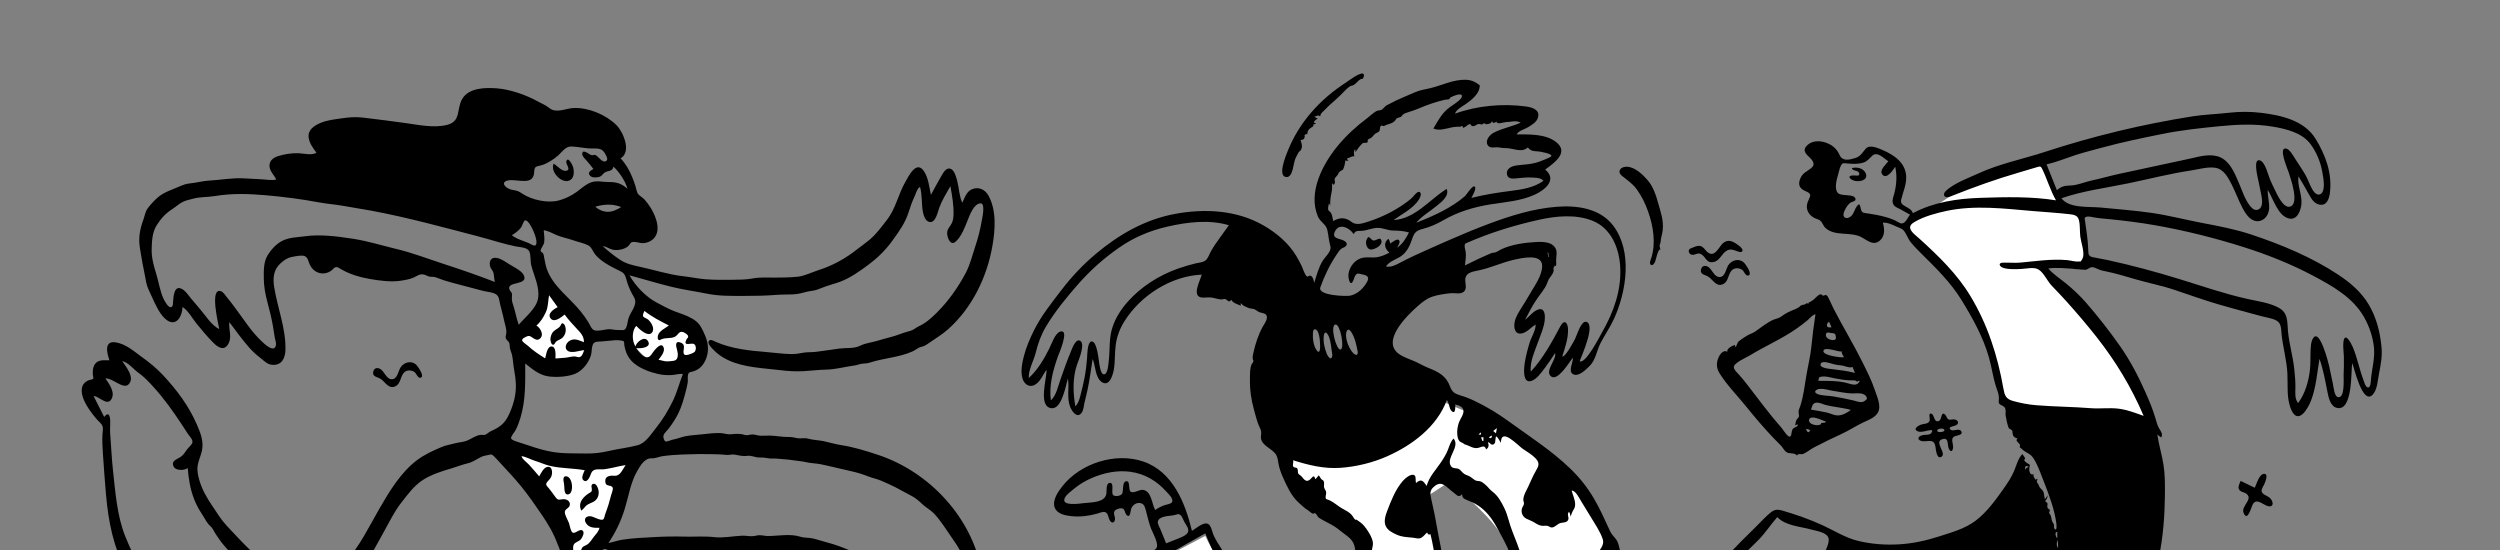 <svg width="918" height="202" viewBox="0 0 918 202" fill="none" xmlns="http://www.w3.org/2000/svg">
<rect x="0" y="0" width="918" height="202" fill="#808080" stroke="none"/>
<g clip-path="url(#clip0_4_319)">
<path fill-rule="evenodd" clip-rule="evenodd" d="M748.636 56.565C749.811 59.679 750.986 62.793 752.162 65.908C752.916 67.903 753.669 69.899 754.422 71.894C754.69 72.602 754.838 73.328 755.355 73.819C756.573 74.976 758.758 75.712 760.222 76.525C761.203 77.071 762.183 77.616 763.164 78.161C763.67 78.442 764.791 78.796 765.145 79.263C765.535 79.777 765.351 80.722 765.351 81.433V87.575V99.148C760.286 98.514 755.22 97.881 750.155 97.247C756.904 105.04 763.651 112.833 770.4 120.626C772.063 122.546 774.082 124.395 775.321 126.629C777.958 131.386 780.536 136.176 783.143 140.949C785.569 145.392 787.996 149.835 790.423 154.278L768.591 153.348C762.939 153.107 757.133 153.469 751.687 151.866C747.197 150.544 742.708 149.223 738.219 147.902C737.621 147.725 735.761 147.527 735.338 147.046C734.942 146.595 734.95 144.893 734.838 144.317C732.719 133.416 730.022 121.404 723.837 112.02C719.403 105.294 713.42 99.405 707.941 93.54C705.802 91.251 703.626 88.989 701.563 86.63C701.035 86.026 700.272 85.34 699.922 84.606C699.697 84.132 699.381 83.229 699.521 82.808C699.582 82.625 700.992 81.971 701.194 81.841C702.623 80.922 704.039 79.983 705.458 79.05C709.446 76.425 713.43 73.795 717.441 71.206C720.568 69.187 723.686 67.046 726.984 65.311C730.403 63.513 734.168 62.247 737.752 60.826C741.374 59.39 745.003 57.971 748.636 56.565Z" fill="white"/>
<path fill-rule="evenodd" clip-rule="evenodd" d="M625.709 222.938C627.448 224.578 630.615 226.779 633.118 225.778C634.376 225.275 635.45 224.172 636.595 223.46C637.941 222.623 639.206 221.787 640.346 220.672C642.622 218.447 644.345 215.196 647.033 213.455C647.937 212.869 649.7 212.744 650.327 211.809C650.608 211.389 650.634 210.753 650.582 210.269C650.47 209.225 649.907 209.286 650.848 208.52H649.386C649.358 207.954 649.921 207.907 650.342 207.98C650.146 207.084 649.947 203.578 651.579 205.167C652.994 206.544 652.286 208.83 653.288 210.322C654.055 211.464 656.09 210.539 656.365 209.282C656.488 208.718 655.867 207.836 655.793 207.282C655.63 206.055 656.178 204.993 656.974 204.064C658.719 205.227 657.729 207.636 658.724 209.165C659.624 210.549 661.628 209.903 662.998 209.66C664.641 209.368 666.498 209.663 668.07 209.275C670.443 208.689 669.557 205.9 669.792 204.1C670.043 202.172 671.99 199.497 671.405 197.551C670.777 195.463 667.104 195.012 665.348 194.505C661.335 193.346 655.612 193.123 652.628 189.88C650.256 192.529 648.347 195.561 645.858 198.111C643.17 200.865 640.299 203.407 637.719 206.272C635.033 209.254 632.261 212.178 629.672 215.246C628.543 216.584 627.552 218.026 626.383 219.333C625.345 220.494 624.25 221.562 625.709 222.938ZM744.978 171.43C743.745 170.773 743.588 171.185 743.588 172.536C743.943 171.887 744.295 171.714 744.978 171.43ZM755.432 197.704V195.322C754.244 195.291 754.975 197.329 755.432 197.704ZM755.723 201.252C755.723 200.197 755.751 199.193 755.447 198.167C755.288 199.285 754.983 200.253 755.723 201.252ZM750.612 273.728C749.52 273.831 747.838 273.078 746.919 273.935C745.976 274.816 746.052 277.38 745.828 278.57C745.459 280.537 745.132 282.51 744.821 284.487C744.617 285.783 744.365 287.098 745.828 287.594C747.992 288.326 751.082 287.281 753.337 287.186C757.791 286.999 762.242 286.738 766.7 286.647C771.02 286.56 775.351 286.629 779.651 287.079C781.594 287.282 783.494 287.641 785.417 287.966C786.43 288.137 789.146 288.854 790.062 287.999C791.784 286.389 788.92 282.631 787.689 281.569C785.403 279.599 782.152 278.179 779.286 277.323C777.755 276.866 775.201 275.582 773.995 277.018C773.069 278.119 773.106 279.59 771.779 280.424C768.705 282.358 770.504 276.811 772.424 276.128C771.135 273.107 768.677 277.373 767.657 278.397C767.294 278.762 766.114 279.964 765.602 279.36C765.218 278.907 765.984 277.286 766.126 276.845C766.342 276.175 766.888 275.156 766.731 274.429C766.447 273.115 764.605 272.757 763.501 272.647C761.79 272.477 760.111 273.02 758.419 273.202C755.824 273.48 753.21 273.484 750.612 273.728ZM767.795 149.89C771.173 150.16 774.573 149.642 777.943 150.066C781.132 150.466 784.137 151.638 787.143 152.715C782.674 142.224 776.892 132.675 769.845 123.729C766.335 119.273 762.561 114.848 758.769 110.631C757.004 108.669 755.179 106.772 753.357 104.866C751.732 103.165 750.568 100.276 748.618 99.006C746.953 97.921 744.044 98.695 742.199 98.762C740.114 98.838 737.576 99.028 735.543 98.333C734.069 97.83 733.664 96.486 735.509 96.442C737.684 96.389 739.824 96.616 742.028 96.412C747.739 95.884 753.244 95.016 759.001 95.508C760.32 95.621 762.056 96.183 763.35 96.014C764.281 95.892 763.669 96.361 764.316 95.613C764.564 95.327 764.862 94.655 764.935 94.275C765.348 92.142 764.177 89.093 763.897 86.945C763.638 84.958 763.868 82.773 763.383 80.837C762.941 79.076 761.596 78.841 759.939 78.653C755.406 78.138 750.779 77.863 746.226 77.475C735.834 76.589 725.112 75.253 714.79 77.442C711.063 78.233 706.519 79.455 703.189 81.412C702.148 82.024 701.098 82.744 701.476 84.012C701.869 85.328 703.795 86.718 704.749 87.585C711.799 93.991 718.609 100.525 723.561 108.744C729.877 119.225 733.502 130.545 735.628 142.555C736.086 145.139 736.51 146.492 739.166 147.235C742.018 148.034 744.77 148.553 747.727 148.796C754.41 149.346 761.115 149.357 767.795 149.89ZM765.531 80.48C766.043 84.295 766.736 88.102 766.805 91.947C766.831 93.4 766.968 94.127 768.511 94.451C770.331 94.833 772.18 95.118 774.008 95.514C782.828 97.427 791.482 99.777 800.111 102.421C808.498 104.992 816.747 107.885 825.322 109.789C829.011 110.608 833.327 111.16 836.687 112.974C840.301 114.926 839.825 118.127 840.15 121.642C840.583 126.338 841.975 130.885 842.464 135.58C842.698 137.823 842.911 140.079 842.876 142.337C842.846 144.261 842.57 146.389 843.863 148.008C846.455 144.539 847.684 140.176 848.195 135.924C848.444 133.857 848.345 131.773 848.416 129.697C848.474 128.025 848.436 125.366 849.524 123.97C851.889 120.936 854.965 133.095 855.258 134.393C855.75 136.579 856.156 138.783 856.646 140.968C856.863 141.937 857.142 145.459 858.439 145.81C861.126 146.538 860.536 138.979 860.579 137.828C860.664 135.505 860.722 133.179 860.667 130.854C860.628 129.176 860.304 127.355 860.496 125.676C860.969 121.553 863.285 125.897 863.936 127.431C865.582 131.305 866.326 135.452 867.801 139.387C868.047 140.042 868.623 142.246 869.537 142.287C870.554 142.333 870.546 140.056 870.604 139.391C870.941 135.536 872.08 131.708 871.736 127.814C871.389 123.881 870.012 119.838 868.063 116.417C863.942 109.185 856.5 105.032 849.372 101.249C841.214 96.921 832.602 93.501 823.806 90.716C813.227 87.365 802.364 84.654 791.436 82.725C785.877 81.744 780.231 81.042 774.615 80.479C772.641 80.281 770.666 80.166 768.718 79.79C767.982 79.648 765.329 78.972 765.531 80.48ZM759.848 68.132C762.636 68.154 765.483 66.802 768.198 66.243C771.431 65.577 774.588 64.613 777.815 63.918C784.135 62.556 790.457 61.228 796.771 59.837C799.512 59.233 802.266 58.707 804.996 58.058C807.917 57.364 811.073 56.59 814.063 57.337C818.594 58.471 820.509 63.433 822.172 67.306C823.348 70.041 824.269 73.09 826.102 75.47C826.754 76.319 827.682 77.331 828.865 77.056C831.064 76.546 830.714 73.634 830.434 72.025C830.029 69.689 829.454 67.381 828.994 65.056C828.809 64.117 827.372 57.976 829.937 58.927C831.84 59.632 832.846 64.277 833.567 65.937C834.102 67.17 834.669 68.395 835.27 69.597C836.071 71.201 838.358 76.561 840.89 75.87C844.513 74.881 841.038 65.347 840.42 63.337C840.082 62.234 836.399 53.87 839.507 54.553C840.831 54.845 842.121 57.306 842.796 58.326C843.993 60.135 845.186 61.958 846.313 63.812C847.472 65.718 848.064 67.889 849.213 69.768C849.818 70.757 851.052 72.074 852.257 71.159C854.136 69.733 853.022 64.772 852.693 62.896C852.081 59.408 850.561 55.833 848.475 52.981C845.341 48.697 839.426 47.313 834.453 46.481C828.033 45.406 821.524 45.7 815.078 46.336C807.828 47.051 800.688 47.817 793.542 49.279C786.34 50.753 779.134 52.215 772.042 54.163C768.702 55.082 765.313 55.896 762.02 56.974C758.519 58.119 755.102 59.545 751.504 60.37C752.769 63.532 754.035 66.693 755.301 69.855C756.513 68.655 758.166 68.119 759.848 68.132ZM697.805 76.844C696.695 76.236 695.469 75.95 695.064 74.607C694.705 73.42 695.317 72.076 695.61 70.937C696.428 67.748 696.644 64.444 695.919 61.217C695.227 62.274 692.637 66.341 691.061 63.879C690.11 62.394 692.657 60.258 693.4 59.214C691.769 58.206 689.439 55.502 687.56 57.133C686.345 58.187 685.831 59.202 684.194 59.715C682.206 60.337 680.336 60.195 678.306 60.023C676.885 59.903 676.543 59.713 675.988 60.808C675.552 61.669 675.327 62.734 675.073 63.658C674.571 65.481 673.41 69.071 674.785 70.778C675.99 72.274 680.665 70.992 681.314 72.922C681.668 73.975 679.978 74.013 679.332 74.534C678.533 75.178 677.871 76.204 677.437 77.121C677.115 77.799 676.626 78.919 677.173 79.612C677.93 80.571 679.333 79.844 679.943 79.147C680.753 78.221 681.016 76.955 681.691 75.947C682.932 74.097 683.006 75.569 683.343 76.897C683.694 78.277 684.524 78.182 685.794 78.359C688.024 78.671 690.277 79.11 692.447 79.708C693.56 80.014 694.638 80.405 695.697 80.861C696.38 81.155 697.563 82.044 698.304 82.052C699.677 82.068 700.628 79.77 701.337 78.812C700.16 78.155 698.987 77.491 697.805 76.844ZM624.097 217.53C627.525 213.411 630.493 208.937 633.875 204.783C637.211 200.685 641.07 197.102 644.814 193.391C646.581 191.64 648.274 189.718 650.224 188.166C651.679 187.008 652.799 186.99 654.549 187.503C659.521 188.961 664.585 190.715 669.291 192.89C673.673 194.916 677.664 197.517 682.417 198.647C687.267 199.8 692.311 200.17 697.282 199.884C702.382 199.591 707.192 198.529 712.041 196.969C716.634 195.49 721.423 194.199 725.351 191.27C729.469 188.198 732.65 183.781 735.598 179.626C737.091 177.522 738.572 175.313 739.578 172.929C740.45 170.861 741.021 168.419 742.587 166.733C742.971 167.278 743.449 167.745 743.644 168.385C743.733 168.676 743.209 168.667 743.263 168.898C743.364 169.333 743.943 169.777 744.28 170.014C745.489 170.866 745.496 170.188 745.179 171.78C744.994 172.709 745.344 174.804 746.856 174.119C746.3 174.786 747.184 175.629 747.473 176.178C747.672 175.95 747.919 175.87 748.215 175.939C747.662 177.042 747.988 177.071 748.525 177.947C748.623 178.107 748.969 178.944 748.92 178.874C749.467 179.655 750.1 179.851 750.42 180.824C750.682 181.623 750.615 182.501 750.908 183.299C751.261 182.809 751.615 182.32 751.969 181.831C751.896 182.216 751.752 182.785 751.584 183.134C751.478 183.352 751.026 183.862 751.032 183.981C751.056 184.426 751.611 184.319 751.769 184.703C752.066 185.422 751.637 185.528 751.799 186.231C751.984 187.037 752.482 186.714 752.718 187.401C752.763 187.532 752.414 188.045 752.469 188.326C752.547 188.724 752.907 188.946 753.034 189.3C753.358 190.2 753.24 190.858 753.69 191.721C753.864 192.055 754.117 192.278 754.24 192.658C754.347 192.993 754.116 193.705 754.323 194.005C755.326 195.449 755.185 192.961 755.109 192.344C754.471 187.163 752.424 181.816 750.552 176.973C749.621 174.567 748.715 172.086 747.548 169.781C747.079 168.853 746.537 167.896 745.76 167.186C744.779 166.288 743.386 165.928 742.497 164.925C742.637 165.083 741.534 164.038 741.71 164.382C741.552 164.074 741.828 163.658 741.73 163.361C741.608 162.992 741.377 162.914 741.121 162.591C740.659 162.011 740.111 161.722 740.836 160.983C739.76 160.745 739.245 160.396 739.03 159.242C738.874 158.399 739.19 158.454 738.637 157.891C738.082 157.326 737.801 157.768 737.451 156.789C737.033 155.619 736.755 154.027 736.505 152.802C736.286 151.732 736.817 150.159 735.916 149.404C734.775 148.448 733.755 148.853 733.959 146.93C734.158 145.055 733.576 143.919 732.991 142.145C731.824 138.604 731.373 134.864 730.349 131.28C728.165 123.632 724.305 116.736 720.156 110.004C716.321 103.783 710.96 98.483 705.784 93.379C704.366 91.981 702.964 90.562 701.692 89.03C700.595 87.71 700.095 85.913 699.041 84.66C698.401 83.9 697.209 83.574 696.315 83.171C694.825 82.498 693.048 81.62 691.366 81.756C692.034 84.012 692.252 86.648 690.279 88.339C687.886 90.391 685.716 88.259 683.522 87.09C679.523 84.957 673.803 86.915 670.315 83.718C669.485 82.957 669.253 81.741 668.39 81.03C667.756 80.508 666.855 80.376 666.141 79.987C663.974 78.807 662.922 76.646 663.766 74.259C664.537 72.076 665.735 71.319 663.068 70.213C660.903 69.316 660.079 67.964 661.06 65.557C661.994 63.262 663.706 62.998 665.326 61.496C666.895 60.041 665.092 58.348 663.917 57.256C662.401 55.847 662.111 54.578 663.869 53.113C665.709 51.579 668.336 51.633 670.481 52.391C672.907 53.249 674.505 54.674 675.532 56.984C676.577 59.335 679.168 58.679 681.267 58.024C683.274 57.397 683.796 56.045 685.114 54.589C686.579 52.97 689.566 54.355 691.295 55.095C695.552 56.916 699.784 59.79 699.953 64.882C700.053 67.918 698.77 70.498 698.103 73.348C697.493 75.954 701.676 75.748 702.401 78.269C710.128 74.175 718.733 72.922 727.371 72.643C736.552 72.347 745.865 72.109 754.967 73.559C752.854 69.874 751.738 65.834 749.9 62.049C749.371 60.96 749.143 61.053 747.975 61.382C745.732 62.014 743.505 62.722 741.267 63.373C733.089 65.753 725.071 68.619 717.164 71.759C716.395 72.064 714.679 72.912 714.006 71.99C713.228 70.928 715.026 69.617 715.754 69.083C718.938 66.745 722.884 65.326 726.45 63.686C734.247 60.101 742.88 58.399 751.015 55.736C768.576 49.987 786.745 45.621 804.995 42.737C809.449 42.033 813.95 41.93 818.423 41.408C822.385 40.945 826.355 40.956 830.316 41.434C837.634 42.317 846.117 44.222 850.25 50.926C853.98 56.979 856.471 63.785 855.519 70.964C855.233 73.121 854.32 75.675 851.662 75.119C849.817 74.734 848.838 73.165 847.982 71.634C846.688 69.322 845.41 67.01 844.008 64.759C843.488 68.133 845.378 71.451 845.08 74.889C844.878 77.222 843.591 80.907 840.565 80.246C836.418 79.342 834.711 72.857 832.717 69.746C832.616 72.142 833.455 74.504 833.198 76.905C832.945 79.277 831.093 81.517 828.492 81.192C826.038 80.885 824.444 78.255 823.402 76.274C821.952 73.518 820.91 70.563 819.494 67.789C818.167 65.188 816.595 62.092 813.426 61.603C810.597 61.167 807.356 62.177 804.563 62.594C796.813 63.75 789.22 65.718 781.556 67.308C773.338 69.012 764.926 70.047 756.961 72.798C759.761 76.613 767.09 75.788 771.262 76.198C777.567 76.817 783.952 77.283 790.221 78.196C796.412 79.098 802.474 80.699 808.617 81.861C814.728 83.017 820.828 84.175 826.741 86.147C837.719 89.808 848.88 94.442 858.553 100.829C863.053 103.802 867.051 107.199 869.831 111.891C872.629 116.612 873.974 121.95 874.486 127.381C874.806 130.762 874.263 133.689 873.609 136.98C873.135 139.363 872.981 143.352 871.072 145.097C867.429 148.427 864.404 134.919 863.731 133.288C863.247 135.961 864.039 151.024 858.193 149.799C855.584 149.252 854.992 145.668 854.559 143.509C853.77 139.574 853.063 135.559 851.713 131.769C850.846 136.876 850.485 142.196 848.618 147.074C847.378 150.314 843.841 156.062 841.374 150.516C839.524 146.357 840.159 141.583 839.937 137.167C839.691 132.274 838.287 127.554 837.791 122.709C837.598 120.832 837.772 118.716 835.888 117.692C834.27 116.813 831.904 116.527 830.137 116.036C824.905 114.582 819.639 113.246 814.432 111.703C809.222 110.159 804.084 108.356 798.944 106.596C794.028 104.913 789.009 103.956 784.033 102.515C781.204 101.695 778.409 100.837 775.541 100.153C774.206 99.835 772.854 99.587 771.523 99.257C770.535 99.013 769.235 98.092 768.22 98.108C767.175 98.125 766.782 99.01 765.584 99.08C764.295 99.155 762.983 98.87 761.701 98.771C758.576 98.531 755.255 98.144 752.138 98.577C754.011 100.801 756.542 102.339 758.759 104.181C761.317 106.306 763.792 108.601 765.977 111.11C770.373 116.159 774.528 121.496 778.388 126.966C782.195 132.363 785.261 138.268 787.926 144.301C789.254 147.307 790.544 150.379 791.461 153.539C791.838 154.837 792.146 156.14 792.826 157.321C793.45 158.404 794.33 159.337 793.592 160.645C793.084 160.326 792.628 159.931 792.168 159.549C792.699 163.29 793.845 166.91 794.433 170.64C795.014 174.315 794.99 178.095 794.953 181.807C794.874 189.58 794.296 197.176 792.721 204.801C791.128 212.51 789.081 220.161 786.5 227.598C784.015 234.759 781.522 242.269 778.054 249.018C774.35 256.227 769.944 263.806 764.583 269.908C768.085 271.343 772.542 271.075 776.25 271.653C780.127 272.258 783.48 273.399 786.783 275.545C790.125 277.718 791.94 280.515 792.402 284.476C792.73 287.295 793.705 291.198 790.01 291.939C787.352 292.472 784.38 291.597 781.717 291.38C777.058 291.002 772.392 290.766 767.723 290.562C763.066 290.359 758.408 290.18 753.749 290.036C751.558 289.967 749.366 289.933 747.176 289.855C746.194 289.82 745.599 289.804 744.718 290.088C744.023 290.313 744.073 290.78 743.298 290.203C742.049 289.272 742.306 286.339 742.341 285.049C742.394 283.059 742.582 281.046 742.97 279.093C743.2 277.933 745.995 270.453 743.822 270.138C746.346 267.362 747.354 263.397 748.488 259.918C749.909 255.558 751.156 251.211 752.135 246.727C754.227 237.149 755.151 227.467 755.151 217.667C745.457 223.647 735.2 226.887 723.783 227.248C712.431 227.607 699.96 226.674 689.181 222.895C684.189 221.144 679.718 218.845 675.438 215.749C673.904 214.639 672.261 212.125 670.247 212.168C667.845 212.219 665.154 213.13 662.768 213.519C658.205 214.263 652.249 214.684 648.385 217.509C646.287 219.043 644.783 221.191 642.91 222.959C641.486 224.304 639.602 225.034 638.188 226.38C636.662 227.831 637.268 229.727 634.739 229.844C632.576 229.944 630.205 229.074 628.341 228.052C624.62 226.013 620.658 221.66 624.097 217.53Z" fill="black"/>
<path fill-rule="evenodd" clip-rule="evenodd" d="M659.857 120.543C654.413 124.414 648.167 127.059 642.477 130.545C641.053 131.417 636.616 133.229 636.659 134.847C636.684 135.794 638.018 136.98 638.601 137.636C639.602 138.76 640.543 139.895 641.466 141.084C645.691 146.526 649.67 152.02 654.249 157.19C654.938 157.967 657.015 161.68 657.686 159.836C657.99 159 657.739 158.06 658.531 157.281C658.939 156.879 660.514 156.658 660.055 155.797C659.75 155.935 659.443 156.073 659.137 156.21C659.375 155.522 659.357 154.768 659.714 154.117C659.935 153.713 660.368 153.522 660.518 153.067C660.725 152.438 660.374 151.707 660.433 151.059C660.491 150.412 660.825 149.801 661.025 149.192C662.21 145.577 662.635 141.932 663.242 138.202C663.842 134.512 664.777 130.937 665.144 127.205C665.532 123.263 666.007 119.33 666.641 115.42C665.509 115.579 664.639 116.809 663.839 117.505C662.581 118.599 661.215 119.578 659.857 120.543ZM664.126 158.704C664.386 158.499 664.589 158.249 664.735 157.951C662.067 156.628 663.677 158.885 664.126 158.704ZM665.749 155.882C666.912 156.203 667.748 156.268 668.645 155.789C668.73 155.743 668.632 155.393 668.785 155.321C668.919 155.259 669.124 155.336 669.239 155.278C669.629 155.079 670.313 155.514 670.379 154.753C668.895 154.299 667.435 153.459 665.868 153.318C663.689 153.122 663.79 155.341 665.749 155.882ZM670.845 151.494C672.432 151.866 673.74 152.733 675.426 152.507C677.009 152.294 678.385 151.473 679.633 150.526C676.51 149.641 673.234 149.481 670.113 148.625C669.097 148.346 667.761 147.611 666.666 147.908C665.449 148.237 665.373 149.378 665.008 150.415C666.955 150.766 668.917 151.043 670.845 151.494ZM680.772 147.09C682.297 147.454 683.855 148.252 685.13 146.876C685.336 146.654 685.516 146.875 685.492 146.191C685.466 145.47 684.812 145.006 684.25 144.752C682.927 144.155 681.073 144.541 679.668 144.453C677.427 144.313 675.146 143.847 672.93 143.488C671.395 143.24 669.81 142.689 668.241 142.797C667.03 142.881 665.569 143.914 667.334 144.668C668.941 145.355 671.351 145.249 673.093 145.547C675.667 145.986 678.232 146.482 680.772 147.09ZM682.261 139.91C682.163 140.011 682.064 140.111 681.965 140.212C681.981 140.208 681.38 139.721 681.221 139.707C680.448 139.64 679.671 139.693 678.896 139.65C677.112 139.549 675.314 139.238 673.562 138.895C672.135 138.616 670.681 138.135 669.212 138.256C667.941 138.36 667.807 138.621 667.724 139.849C670.97 139.849 674.314 139.781 677.505 140.468C679.582 140.916 681.871 142.249 682.912 139.846C682.695 139.867 682.478 139.889 682.261 139.91ZM680.232 134.709C679.427 135.323 677.232 134.302 676.267 134.2C675.22 134.089 674.234 133.974 673.218 133.713C672.318 133.481 669.339 132.323 668.649 133.43C667.59 135.127 671.877 135.439 672.557 135.523C675.407 135.875 678.364 136.188 681.138 136.936C680.836 136.194 680.534 135.452 680.232 134.709ZM676.322 128.946C676.114 129.73 669.668 126.84 669.551 128.94C669.46 130.552 675.928 131.355 677.091 131.213C676.818 130.471 676.094 129.807 676.322 128.946ZM674.158 124.015C674.021 122.433 673.809 122.442 672.541 122.293C671.574 122.18 670.245 121.612 670.497 123.337C670.712 124.814 674.296 125.612 674.158 124.015ZM671.854 118.572C671.549 117.723 670.862 118.866 670.848 119.298C670.809 120.447 671.68 120.198 672.518 120.198C672.285 119.662 672.063 119.119 671.854 118.572ZM661.245 112.196C661.416 111.99 662.375 111.911 662.648 111.811C663.32 111.565 663.225 111.04 664.084 111.558C664.127 111.514 664.045 111.125 664.092 111.107C664.116 111.098 664.718 110.871 664.913 110.745C665.385 110.443 665.811 110.146 666.245 109.767C666.706 109.363 667.168 108.778 667.695 108.456C667.917 108.321 668.099 108.129 668.366 108.088C669.061 107.98 668.862 108.465 669.47 108.561C669.844 108.62 670.116 108.183 670.605 108.372C671.028 108.534 671.274 109.128 671.462 109.481C672.147 110.767 672.675 112.15 673.346 113.449C676.775 120.093 680.672 126.484 683.993 133.189C685.593 136.42 687.262 139.672 688.388 143.105C689.2 145.581 691.033 149.198 689.456 151.672C688.309 153.471 686.013 154.248 684.181 155.117C681.424 156.425 678.882 158.134 676.095 159.402C672.772 160.914 669.544 162.496 666.304 164.184C664.923 164.904 663.676 165.942 662.299 166.624C661.457 167.041 660.156 166.329 659.882 167.285C658.826 166.006 657.117 166.859 655.896 165.958C655.178 165.428 654.653 164.384 654.054 163.731C653.155 162.752 652.179 161.844 651.262 160.883C647.623 157.063 644.262 153.086 640.95 148.984C637.787 145.066 634.092 141.365 631.421 137.077C630.36 135.375 630.167 133.59 630.867 131.71C631.379 130.338 632.61 128.266 634.37 129.175C633.702 128.066 636.276 126.882 637.056 126.665C637.068 126.662 637.222 127.514 637.44 127.493C637.362 127.5 638.094 125.606 638.415 125.363C639.37 124.64 640.531 123.797 641.572 123.202C642.527 122.656 643.535 122.386 644.46 121.775C645.581 121.035 646.611 120.158 647.736 119.423C648.823 118.713 650.034 117.875 651.236 117.387C652.277 116.964 653.213 116.881 654.15 116.187C655.309 115.329 656.32 114.747 657.658 114.156C658.814 113.644 660.417 113.198 661.245 112.196Z" fill="black"/>
<path fill-rule="evenodd" clip-rule="evenodd" d="M711.384 158.316C711.632 158.906 713.941 158.707 713.991 158.011C714.067 156.971 710.955 157.289 711.384 158.316ZM708.931 157.929C707.623 158.036 705.473 158.925 704.211 158.388C702.286 157.567 704.308 156.308 705.34 155.932C706.391 155.549 707.956 155.752 708.496 154.653C708.903 153.826 707.898 151.517 709.144 151.888C710.452 152.278 710.072 155.585 712.124 154.47C713.102 153.938 712.703 150.698 714.342 152.353C714.791 152.806 714.83 153.638 715.424 153.975C716.03 154.32 716.791 153.961 717.431 153.991C719.126 154.07 719.665 155.657 717.948 156.286C717.313 156.519 714.917 156.804 716.368 157.843C717.283 158.498 719.314 157.124 720.099 158.264C721.178 159.829 718.287 159.865 717.511 160.333C716.195 161.126 717.282 162.979 717.177 164.298C717.016 166.314 715.846 165.893 715.421 164.187C715.061 162.739 715.508 160.656 713.327 161.231C709.777 162.168 715.302 166.679 712.701 167.833C711.043 168.569 710.808 164.591 710.679 163.905C710.202 161.377 708.783 161.967 706.633 162.044C704.121 162.135 703.515 160.275 706.175 159.743C707.024 159.573 708.191 159.787 708.928 159.246C709.364 158.927 709.964 157.846 708.931 157.929Z" fill="black"/>
<path fill-rule="evenodd" clip-rule="evenodd" d="M822.751 176.592C824.486 177.428 826.222 178.264 827.957 179.1C828.53 177.872 829.499 174.516 830.954 174.087C833.309 173.393 831.81 177.052 831.403 177.888C831.069 178.575 830.295 179.64 830.483 180.459C830.735 181.562 832.29 181.953 833.104 182.522C835.119 183.931 835.103 186.89 832.185 185.636C830.534 184.926 828.49 182.958 827.225 185.193C826.641 186.224 825.256 191.985 823.811 188.217C822.916 185.885 827.222 183.461 825.099 181.488C824.416 180.853 823.616 180.8 822.933 180.435C821.284 179.553 822.214 177.924 822.751 176.592Z" fill="black"/>
<path fill-rule="evenodd" clip-rule="evenodd" d="M620.872 91.187C621.906 90.808 623.186 90.069 624.336 90.321C625.558 90.588 626.05 91.814 626.938 92.55C629.354 94.553 630.761 91.568 632.088 89.932C633.342 88.388 634.871 88.013 636.64 88.962C637.345 89.34 640.314 91.074 639.796 92.184C639.424 92.984 637.957 92.266 637.456 92.091C636.37 91.713 635.362 91.382 634.251 91.934C632.167 92.968 631.627 95.804 629.106 96.246C626.499 96.703 626.414 94.221 624.553 93.286C623.306 92.66 622.437 93.769 621.234 93.548C620.088 93.337 619.558 91.668 620.872 91.187Z" fill="black"/>
<path fill-rule="evenodd" clip-rule="evenodd" d="M641.917 101.193C640.995 101.393 640.393 99.604 639.816 99.15C638.859 98.397 637.199 98.246 636.224 99.003C634.321 100.481 634.977 103.673 632.266 104.505C629.844 105.248 628.703 102.055 626.663 101.26C625.478 100.798 624.176 100.495 624.639 98.836C624.958 97.689 625.9 97.394 626.923 97.835C628.682 98.591 629.279 101.674 631.364 101.729C633.522 101.786 633.756 98.673 634.682 97.317C636.094 95.251 638.997 94.752 640.646 96.728C641.144 97.324 643.673 100.812 641.917 101.193Z" fill="black"/>
<path fill-rule="evenodd" clip-rule="evenodd" d="M684.561 65.906C683.279 66.784 680.723 66.753 679.542 65.664C678.339 64.556 679.944 64.385 680.924 64.419C681.677 64.446 683.087 64.819 682.658 63.517C682.277 62.362 680.182 62.95 680.008 61.681C681.584 61.399 683.32 61.501 684.486 62.74C685.329 63.636 685.762 65.083 684.561 65.906Z" fill="black"/>
<path fill-rule="evenodd" clip-rule="evenodd" d="M188.047 165.217C189.365 167.444 190.683 169.67 192.001 171.896L204.193 192.491C205.126 194.067 205.567 195.638 206.13 197.401L209.231 207.104C210.771 206.314 212.311 205.524 213.85 204.734C215.328 203.976 217.986 203.22 219.146 202.018C220.168 200.958 220.673 198.467 221.231 197.12C222.849 193.212 224.467 189.303 226.086 185.394C228.538 179.472 230.99 173.55 233.441 167.628C226.078 168.331 218.713 169.035 211.349 169.738C203.582 168.231 195.814 166.724 188.047 165.217ZM200.152 102.84C199.833 105.13 199.513 107.419 199.194 109.709C198.977 111.263 199.093 112.994 198.128 114.218C195.788 117.185 191.892 119.238 190.919 122.979L189.903 126.879C189.773 127.378 189.097 128.807 189.274 129.293C189.571 130.102 192.414 131.146 193.151 131.535C195.946 133.01 198.837 134.441 201.87 135.362C205.019 136.318 207.559 135.929 210.408 134.233C212.225 133.151 215.363 131.315 216.429 129.392C217.164 128.068 217.124 125.736 217.402 124.235H225.174C226.757 124.235 229.433 123.706 230.698 124.586C231.462 125.117 232.105 126.246 232.73 126.934C233.735 128.039 234.777 129.112 235.865 130.137C238.17 132.31 240.789 134.548 243.806 135.661C247.454 137.006 250.887 135.119 253.736 132.827C255.037 131.781 258.034 129.418 258.19 127.628C258.351 125.782 256.72 123.598 255.432 122.482C253.111 120.473 250.355 118.92 247.688 117.42C243.545 115.09 239.278 112.956 234.955 110.976C234.274 112.739 233.593 114.502 232.911 116.265C232.428 117.518 231.944 118.771 231.46 120.023C231.219 120.648 230.992 121.99 230.517 122.466C229.961 123.024 228.52 122.729 227.655 122.729H220.358C219.442 122.729 217.33 123.137 216.488 122.721C215.829 122.395 215.11 121.044 214.655 120.489C209.821 114.606 204.986 108.723 200.152 102.84Z" fill="white"/>
<path fill-rule="evenodd" clip-rule="evenodd" d="M38.258 153.123C39.065 152.006 39.965 151.579 40.312 153.204C40.692 154.984 40.294 157.227 40.448 159.077C40.82 163.544 40.97 168.032 41.463 172.488C42.368 180.671 42.935 189.376 46.05 197.09C47.54 200.779 49.225 204.427 51.257 207.852C53.286 211.273 55.308 215.005 57.804 218.106C62.489 223.925 66.652 230.265 72.409 235.115C73.805 236.292 75.048 237.637 76.545 238.694C77.811 239.588 79.239 240.266 80.452 241.144C81.05 241.577 81.639 241.913 82.269 242.312C82.869 242.693 83.231 243.272 83.879 243.534C84.514 243.791 85.308 243.723 85.99 244.007C86.791 244.34 87.502 244.864 88.301 245.201C89.882 245.868 91.641 246.017 93.239 246.677C94.797 247.321 96.18 247.732 97.811 248.179C99.668 248.687 101.547 248.975 103.419 249.42C104.244 249.616 105.026 249.868 105.807 250.194C106.816 250.615 106.901 250.567 107.963 250.408C109.751 250.14 111.556 250.964 113.371 250.918C114.281 250.895 115.095 250.654 116.009 250.757C117.017 250.871 117.729 251.034 118.767 250.948C120.621 250.794 122.405 250.703 124.24 250.663C124.946 250.647 125.589 250.454 126.295 250.49C127.37 250.544 127.674 250.329 128.716 250.079C129.466 249.898 130.313 250.145 131.069 250.106C131.959 250.058 132.809 249.772 133.697 249.706C135.538 249.567 137.211 249.333 139.052 249.038C142.87 248.425 146.823 247.469 150.467 246.178C152.208 245.562 153.646 244.767 155.22 243.849C156.722 242.973 158.418 242.796 159.815 241.784C162.681 239.707 165.948 237.999 168.643 235.694C171.4 233.337 174.701 231.638 177.417 229.291C178.646 228.23 180.024 227.357 181.21 226.25C182.505 225.042 183.58 223.702 184.955 222.577C187.828 220.226 190.079 217.078 192.948 214.646C195.933 212.114 198.468 209.281 201.179 206.475C202.283 205.333 203.409 204.29 204.714 203.385C206.24 202.327 205.29 201.306 204.743 199.804C203.278 195.784 201.26 192.415 198.85 188.88C196.473 185.393 194.092 181.954 191.431 178.672C189.189 175.908 186.78 173.334 184.387 170.761C183.393 169.691 182.43 168.549 181.37 167.535C180.551 166.752 180.44 166.797 179.42 167.043C178.492 167.268 177.603 167.351 176.734 167.768C175.047 168.577 173.59 169.705 171.726 170.139C169.736 170.602 168.012 171.309 166.064 171.894C162.47 172.973 158.57 174.144 155.379 176.179C152.021 178.32 149.592 181.701 147.195 184.787C144.687 188.015 142.952 191.742 140.944 195.302C138.867 198.982 136.931 202.718 134.683 206.302C130.567 212.864 125.172 218.549 117.447 220.454C114.069 221.287 109.845 222.341 106.551 220.694C105.109 219.974 103.868 218.906 102.442 218.15C100.782 217.27 99.099 216.511 97.681 215.253C94.909 212.791 91.902 210.615 89.233 208.021C86.771 205.628 84.622 202.905 82.323 200.351C81.177 199.077 80.236 197.623 79.268 196.213C78.787 195.512 78.449 194.699 77.974 194.012C77.539 193.384 76.93 192.977 76.458 192.377C75.514 191.179 74.796 189.679 73.932 188.406C72.838 186.797 71.973 185.072 71.273 183.261C69.809 179.474 69.266 175.864 68.929 171.848C67.748 172.823 64.562 172.868 63.815 171.411C62.605 169.049 65.192 168.674 66.54 167.619C67.46 166.9 68.066 165.887 68.741 164.957C69.197 164.327 70.47 163.302 70.641 162.538C70.897 161.39 69.615 160.225 69.024 159.36C68.196 158.147 67.428 156.893 66.618 155.669C63.502 150.962 60.188 146.291 56.373 142.113C54.674 140.251 52.869 138.307 50.799 136.856C48.961 135.567 47.156 133.051 44.876 132.597C46.158 134.561 49.695 138.655 47.226 141.128C45.205 143.152 41.217 138.625 38.714 138.986C40.12 140.989 42.563 144.272 40.736 146.836C39.169 149.035 36.294 145.428 34.368 145.428C35.665 147.993 36.962 150.558 38.258 153.123ZM206.82 183.3C208.037 183.219 209.392 183.985 209.249 185.333C209.112 186.638 207.578 186.738 207.412 187.893C207.254 188.984 208.573 191.072 208.951 192.123C209.183 192.767 209.574 195.334 210.336 195.614C211.386 196 212.957 193.945 213.964 194.873C214.762 195.608 213.843 197.292 213.374 197.925C212.629 198.928 211.025 199.029 210.605 200.148C210.227 201.157 210.629 203.214 210.629 204.301C211.969 203.601 212.84 203.265 213.424 201.846C213.975 200.506 214.196 200.772 215.495 200.023C216.587 199.393 217.197 198.223 217.947 197.255C218.747 196.222 219.887 195.159 220.114 193.816C218.234 193.816 216.366 193.906 215.2 192.132C214.157 190.545 215.231 189.348 216.972 189.577C217.943 189.706 220.563 191.275 221.426 190.76C221.913 190.469 222.011 189.45 222.18 188.951C222.585 187.753 223.047 186.581 223.421 185.371C223.776 184.221 224.094 183.061 224.387 181.894C224.553 181.236 225.309 179.532 224.936 178.957C224.217 177.847 222.357 178.91 222.251 176.808C222.138 174.587 224.326 174.592 225.824 174.689C227.775 174.814 228.744 172.164 229.723 170.769C227.141 171.187 224.632 171.925 222.037 172.291C219.931 172.588 217.826 171.631 216.975 174.042C216.672 174.9 215.58 177.692 214.145 176.268C213.299 175.428 214.332 173.537 214.724 172.668C210.545 171.895 206.285 172.065 202.103 171.105C200.111 170.648 198.274 169.773 196.327 169.174C194.805 168.705 193.048 167.66 191.48 167.509C191.846 168.732 193.433 169.739 194.272 170.656C195.546 172.047 196.765 173.488 197.992 174.92C198.645 173.848 199.5 171.862 200.833 171.488C202.814 170.932 202.958 173.565 202.499 174.813C202.18 175.679 201.644 176.169 201.056 176.828C200.06 177.944 200.722 178.307 201.662 179.453C202.447 180.411 203.131 181.395 203.857 182.393C204.974 183.929 205.171 183.411 206.82 183.3ZM228.38 198.207C232.223 197.581 236.33 197.441 240.222 197.215C243.864 197.004 247.616 196.938 251.268 197.047C254.904 197.155 258.622 196.803 262.239 197.236C265.608 197.639 269.012 196.849 272.448 196.704C273.893 196.644 275.355 197.027 276.8 196.855C277.526 196.768 278.165 196.511 278.908 196.522C279.962 196.539 280.977 196.831 282.039 196.826C285.864 196.808 290.096 195.897 293.852 197.074C295.479 197.584 297.006 197.354 298.669 197.751C300.278 198.136 301.823 198.693 303.417 199.103C306.672 199.941 309.663 201.056 312.767 202.426C318.805 205.091 324.674 209.629 327.401 215.785C328.948 219.279 329.669 223.324 329.061 227.104C328.476 230.741 327.984 234.71 326.012 237.893C322.336 243.824 318.407 249.999 312.248 253.638C309.203 255.438 306.482 257.774 303.447 259.549C302.117 260.326 300.554 260.523 299.252 261.327C298.103 262.038 296.943 262.848 295.815 263.605C294.494 264.492 293.602 265.383 294.09 267.049C294.574 268.706 295.864 270.369 296.882 271.741C299.354 275.072 301.832 278.475 304.395 281.732C305.759 283.465 307.447 284.815 309.172 286.173C310.308 287.069 312.11 287.929 312.961 289.106C313.525 289.886 313.102 290.387 313.418 291.132C313.712 291.821 314.424 292.059 315.058 292.403C317.093 293.507 319.026 293.791 321.203 294.442C320.372 292.296 319.293 290.07 319.632 287.701C319.91 285.761 320.906 284.919 322.681 285.948C324.546 287.03 326.33 288.326 328.212 289.368C330.105 290.416 332.505 290.89 334.581 291.467C333.638 289.519 332.497 287.479 333.022 285.238C333.506 283.167 334.608 282.752 336.297 283.888C339.907 286.315 345.641 287.552 349.904 286.455C349.255 284.227 346.952 282.346 345.445 280.671C343.66 278.687 341.848 276.734 339.89 274.918C338.041 273.203 336.315 271.476 334.629 269.609C334.369 269.321 334.169 268.902 333.791 268.739C333.384 268.563 332.784 268.904 332.456 268.612C331.847 268.071 332.7 267.294 333.067 266.796C331.9 266.521 330.575 267.851 329.499 267.095C327.774 265.883 329.398 263.067 330.415 262.058C333.292 259.203 336.686 257.019 339.334 253.89C342.198 250.507 345.451 247.414 348.2 243.942C350.704 240.78 353.517 237.462 355.069 233.717C356.748 229.667 357.598 225.653 357.117 221.273C356.624 216.788 355.645 212.32 354.741 207.903C353.974 204.157 351.736 200.569 349.542 197.478C347.44 194.516 345.39 191.033 342.838 188.444C341.581 187.169 339.963 186.338 338.667 185.112C337.187 183.712 336.106 182.785 334.267 181.848C332.464 180.929 330.713 179.907 328.914 178.977C327.125 178.052 325.4 177.326 323.569 176.522C322.026 175.844 320.507 175.597 318.923 174.977C316.873 174.176 314.779 173.502 312.624 173.041C308.88 172.24 305.217 171.262 301.49 170.492C299.723 170.127 297.878 170.137 296.149 169.741C294.286 169.313 292.542 169.228 290.654 168.923C288.954 168.648 287.262 168.655 285.544 168.428C284.53 168.294 283.507 168.456 282.495 168.334C281.25 168.184 280.374 167.927 279.11 167.996C277.383 168.092 276.01 167.142 274.353 167.389C272.77 167.625 271.265 167.198 269.697 166.93C268.868 166.789 268.233 167.026 267.41 167.05C266.291 167.084 265.145 166.845 264.013 166.835C261.699 166.815 259.368 166.683 257.055 166.737C252.435 166.846 247.903 166.838 243.281 167.509C242.181 167.669 241.085 168.144 240.004 168.271C239.114 168.377 238.677 168.167 237.775 168.573C236.001 169.371 234.794 171.528 233.869 173.17C231.532 177.321 230.818 182.277 229.431 186.779C228 191.428 226.107 195.37 223.411 199.391C225.09 199.095 226.696 198.482 228.38 198.207ZM247.066 147.241C248.614 144.065 249.463 140.617 250.757 137.341C249.378 137.132 247.887 137.69 246.49 137.733C244.804 137.787 243.315 137.708 241.663 137.332C238.6 136.632 235.159 135.367 232.728 133.326C231.527 132.318 230.628 131.071 230.035 129.628C229.671 128.739 229.45 127.832 229.269 126.896C229.224 126.662 229.237 125.517 229.041 125.343C228.6 124.954 226.422 124.879 225.815 124.926C224.151 125.056 222.479 125.276 220.785 125.385C219.474 125.47 218.131 125.283 217.627 126.667C217.188 127.872 217.365 129.328 216.957 130.583C216.068 133.319 213.907 136.112 211.201 137.246C208.502 138.377 204.3 138.603 201.454 138.216C197.983 137.743 195.471 135.538 192.861 133.472C192.861 140.263 193.089 146.907 191.08 153.506C190.627 154.993 190.077 156.461 189.379 157.853C189.061 158.488 187.508 160.296 187.663 160.967C187.832 161.704 190.748 162.469 191.436 162.701C193.115 163.269 194.81 163.814 196.498 164.354C199.508 165.316 202.782 166.108 205.928 166.325C208.997 166.538 212.02 166.465 215.09 166.531C218.153 166.597 220.867 166.222 223.869 165.533C227.259 164.756 230.824 164.369 234.171 163.473C237.095 162.689 238.985 159.524 240.778 157.296C243.274 154.195 245.323 150.814 247.066 147.241ZM251.385 130.255C251.977 130.733 254.436 129.712 254.948 129.317C255.657 128.77 255.799 126.806 254.784 126.296C253.815 125.809 250.637 127.411 252.094 124.622C252.422 123.993 252.91 124.016 252.615 123.248C252.446 122.808 251.334 122.118 250.93 121.967C249.256 121.34 249.057 123.162 247.621 123.755C246.166 124.357 244.49 123.948 242.991 124.541C242.418 124.767 242.128 125.199 241.649 124.595C241.412 124.295 241.524 123.5 241.615 123.16C242.056 121.511 244.353 120.473 245.611 119.515C242.42 117.906 239.445 116.384 236.628 114.171C236.417 114.743 235.823 115.656 236.225 116.27C236.451 116.616 237.632 117.016 237.995 117.346C239.097 118.348 240.582 120.61 239.415 122.114C237.999 123.938 234.621 120.767 233.655 119.68C231.922 121.414 232.041 125.371 233.378 127.229C233.595 125.687 236.522 123.274 237.821 125.081C239.658 127.638 234.978 128.112 233.614 127.797C234.38 129.026 235.826 130.979 237.381 131.196C238.852 131.401 239.536 129.478 240.409 128.529C241.168 127.704 242.819 125.774 243.608 127.428C244.39 129.067 242.654 130.915 241.802 132.124C242.984 132.277 244.119 132.817 245.333 132.692C245.913 132.632 247.291 132.561 247.776 132.383C249.274 131.833 248.945 129.536 248.571 128.304C248.191 127.053 247.797 124.913 250.017 125.82C252.376 126.783 250.13 129.242 251.385 130.255ZM232.776 109.08C231.78 107.437 230.971 105.665 230.361 103.845C229.756 102.038 229.783 100.575 227.996 99.689C224.771 98.091 221.001 96.329 218.632 93.529C217.712 92.442 217.285 90.745 215.99 90.083C214.395 89.267 212.241 88.859 210.529 88.252C208.525 87.541 206.418 87.169 204.452 86.356C203.061 85.779 201.155 84.673 199.655 84.551C199.754 86.023 200.044 87.536 199.825 89.012C199.677 90.006 198.417 91.347 198.529 92.157C198.584 92.546 199.171 92.707 199.398 93.032C199.679 93.434 199.691 93.995 199.788 94.452C200.106 95.968 200.328 97.487 200.857 98.954C203.071 105.092 209.042 109.245 213.067 114.157C214.143 115.471 215.121 116.845 216.025 118.282C216.594 119.187 217.119 120.84 218.2 121.259C219.498 121.763 222.029 120.964 223.367 120.882C224.682 120.802 225.749 121.266 227.02 121.176C228.337 121.083 229.309 121.676 229.926 120.309C230.421 119.212 230.459 117.845 230.848 116.697C231.672 114.26 234.388 111.74 232.776 109.08ZM223.047 77.767C224.899 77.826 226.57 76.971 228.108 76.039C224.957 74.773 221.734 74.961 218.568 75.907C219.806 77.014 221.373 77.713 223.047 77.767ZM230.409 69.313C229.633 66.471 227.402 63.191 225.28 61.181C224.921 62.927 223.589 62.606 222.358 63.185C221.306 63.679 221.175 64.683 219.941 64.985C219.019 65.21 217.474 65.342 216.74 64.589C215.533 63.35 216.927 62.591 217.904 62.053C217.152 61.045 216.35 60.067 215.525 59.117C214.954 58.46 213.844 57.544 213.807 56.587C213.75 55.115 214.93 55.74 215.809 56.194C216.225 56.408 216.806 56.911 217.276 56.995C217.728 57.075 218.172 56.778 218.578 56.89C219.561 57.163 221.393 60.421 222.82 58.911C223.412 58.285 222.146 56.305 221.782 55.788C220.556 54.045 218.183 54.646 216.267 54.496C214.174 54.332 212.079 53.906 209.986 53.794C207.646 53.67 206.611 55.61 204.971 57.068C203.412 58.454 201.056 59.977 199.041 60.618C197.113 61.232 196.223 60.775 196.146 63.147C195.977 68.389 190.101 65.692 186.746 66.22C184.787 66.528 184.465 67.69 186.101 68.877C186.937 69.484 187.917 69.707 188.909 69.87C190.17 70.077 190.661 70.363 191.734 71.079C195.268 73.433 201.092 74.7 205.198 73.608C207.467 73.004 209.79 71.887 211.689 70.514C213.327 69.329 214.831 67.88 216.72 67.086C219.009 66.124 221.183 66.868 223.551 66.85C226.536 66.826 228.141 67.38 230.409 69.313ZM196.463 86.344C196.139 85.404 194.136 80.362 192.679 80.976C192.309 81.133 191.621 83.155 191.346 83.524C190.462 84.71 189.203 85.607 187.956 86.376C190.026 88.089 192.96 88.517 195.27 89.834C197.794 91.272 196.943 87.733 196.463 86.344ZM203.962 131.642C205.16 131.534 206.359 131.442 207.559 131.357C208.627 131.281 209.838 130.882 210.874 130.876C211.766 130.87 212.374 131.489 213.221 130.936C213.935 130.47 214.18 129.285 214.524 128.575C212.834 128.668 209.501 130.076 208.138 128.534C207.188 127.458 208.042 125.822 209.08 125.185C211.024 123.992 212.561 125.02 214.433 125.645C214.415 123.369 213.258 122.299 211.824 120.738C210.288 119.066 208.653 117.344 207.329 115.499C206.212 116.41 203.501 118.691 202.164 116.898C200.818 115.091 203.501 113.456 204.77 112.767C203.716 111.315 202.662 109.863 201.609 108.41C201.243 110.504 201.338 112.599 200.449 114.574C199.636 116.38 198.502 118.253 196.978 119.544C198.411 120.409 199.844 122.855 198.342 124.273C197.495 125.074 196.723 124.761 195.864 124.206C194.71 123.459 194.435 123.034 193.134 123.679C192.562 123.962 191.61 124.385 191.752 125.059C191.87 125.618 193.464 126.61 193.884 127.004C195.806 128.803 197.966 130.201 200.193 131.595C200.532 130.465 200.869 127.062 202.612 127.231C204.3 127.394 203.962 130.497 203.962 131.642ZM175.579 86.797C162.523 83.391 149.619 79.839 136.33 77.356C133.105 76.753 129.855 76.297 126.632 75.691C123.455 75.093 120.216 74.899 117.049 74.304C110.67 73.106 104.272 72.286 97.79 71.713C91.463 71.152 85.245 70.925 78.943 71.986C76.324 72.427 73.538 72.258 70.994 72.936C69.709 73.278 68.265 73.575 67.071 74.164C65.741 74.82 64.609 75.916 63.359 76.717C60.833 78.336 59.265 80.042 57.634 82.545C55.911 85.192 55.763 88.428 55.691 91.556C55.619 94.665 56.464 97.682 57.382 100.622C58.321 103.629 58.737 106.963 60.105 109.811C60.428 110.484 61.752 113.106 62.861 112.776C63.572 112.565 63.505 111.404 63.55 110.799C63.69 108.92 63.91 104.246 67.099 106.279C68.333 107.066 69.271 108.555 70.193 109.655C71.337 111.02 72.484 112.382 73.64 113.738C75.653 116.1 77.645 119.443 80.514 120.844C80.3 119.428 76.775 105.351 81.184 106.959C81.985 107.251 82.683 108.368 83.207 109.004C84.195 110.202 85.137 111.435 86.065 112.679C87.706 114.879 89.313 117.103 90.909 119.336C92.397 121.419 94.085 123.372 95.915 125.169C96.93 126.166 101.014 130.09 101.345 126.447C101.412 125.713 101.061 124.851 100.925 124.135C100.65 122.687 100.481 121.217 100.226 119.766C99.705 116.793 98.979 113.874 98.202 110.959C97.44 108.101 96.895 105.272 96.866 102.309C96.837 99.378 96.744 96.21 98.333 93.613C99.511 91.689 101.546 89.507 103.547 88.487C106.261 87.106 108.938 87.18 111.878 86.77C117.702 85.958 123.886 86.797 129.667 87.683C135.096 88.515 140.264 90.166 145.548 91.421C151.491 92.834 157.156 95.049 162.889 96.907C169.211 98.956 175.53 101.144 181.732 103.544C181.428 102.475 181.46 101.388 181.229 100.318C181.046 99.473 180.563 99.126 180.197 98.395C179.423 96.854 179.788 94.603 181.865 94.653C183.594 94.696 185.56 96.099 186.945 96.988C188.357 97.895 191.391 99.306 192.234 100.864C194.5 105.055 185.579 103.03 187.135 106.442C187.563 107.379 188.123 107.302 188.012 108.536C187.89 109.909 187.937 110.556 188.404 111.919C189.23 114.327 189.604 116.868 190.471 119.257C192.823 116.427 197.114 113.206 197.615 109.343C198.149 105.221 196.081 101.309 195.079 97.433C194.679 95.885 195.001 93.789 194.373 92.369C193.655 90.748 190.88 90.792 189.373 90.482C184.727 89.525 180.169 87.994 175.579 86.797ZM30.051 142.646C30.291 140.918 31.66 139.774 33.291 139.428C34.897 139.087 34.116 138.908 34.061 137.179C34.012 135.635 34.312 133.745 35.739 132.863C37.03 132.064 38.733 132.341 40.176 132.278C39.173 129.395 38.178 124.96 42.62 125.737C46.209 126.366 48.888 128.764 51.788 130.865C54.752 133.014 57.314 135.037 59.813 137.711C62.324 140.396 64.698 143.211 66.814 146.218C68.93 149.224 70.76 152.408 72.236 155.773C73.624 158.94 74.879 161.997 74.154 165.501C73.779 167.317 72.906 169.004 72.599 170.832C72.282 172.716 72.701 174.622 73.231 176.428C74.244 179.879 76.017 182.913 78.025 185.873C79.724 188.378 81.203 190.866 83.274 193.074C85.858 195.831 88.388 198.585 91.091 201.237C93.227 203.332 95.819 205.461 98.28 207.176C99.772 208.217 101.563 208.69 103.18 209.49C104.691 210.237 105.971 211.004 107.611 211.462C109.269 211.926 111.008 212.733 112.754 212.695C114.511 212.658 116.411 211.803 118.086 211.298C121.581 210.246 124.253 209.226 126.753 206.487C132.049 200.685 135.538 193.315 139.455 186.533C143.022 180.356 147.229 173.446 153.013 169.051C155.779 166.949 159.042 165.449 162.232 164.114C163.801 163.457 165.511 163.222 167.142 162.764C168.599 162.355 170.14 162.364 171.504 161.797C173.145 161.115 174.703 159.879 176.52 159.678C177.105 159.613 177.576 159.835 178.141 159.644C178.833 159.409 179.475 158.667 180.2 158.349C183.527 156.891 185.427 155.447 186.951 152.096C188.534 148.615 189.574 144.927 189.421 141.077C189.346 139.187 189.075 137.281 188.733 135.421C188.413 133.678 188.377 131.826 187.964 130.125C187.787 129.395 187.422 128.718 187.265 127.979C187.12 127.297 187.243 126.494 186.964 125.848C186.72 125.284 186.262 125.098 185.95 124.617C185.393 123.758 185.813 123.237 185.909 122.346C186.082 120.727 185.351 118.967 185.038 117.387C184.647 115.412 184.051 113.5 183.6 111.542C183.316 110.316 183.335 108.949 182.234 108.142C181.052 107.274 178.81 107.181 177.397 106.815C173.538 105.816 169.704 104.753 165.844 103.76C164.001 103.286 162.208 102.7 160.445 101.989C159.41 101.571 159.009 101.714 157.958 101.609C157.166 101.531 156.513 101.048 155.763 100.846C154.206 100.428 153.307 101.262 151.969 101.879C150.45 102.579 148.48 102.887 146.83 103.123C143.456 103.605 139.323 103.049 135.969 102.467C132.193 101.812 128.374 100.729 125.09 98.766C124.443 98.379 123.946 97.932 123.212 98.111C122.621 98.255 122.112 99.058 121.622 99.402C120.138 100.443 118.329 100.723 116.637 100.025C115.26 99.458 114.342 98.436 113.726 97.106C113.255 96.089 113.068 94.527 111.903 94.047C110.744 93.568 108.311 94.135 107.085 94.37C105.521 94.669 104.275 95.571 103.087 96.623C100.455 98.953 100.143 102.023 100.662 105.32C101.879 113.06 104.989 120.472 104.817 128.429C104.752 131.469 103.486 134.305 99.842 133.947C98.048 133.771 96.989 132.49 95.649 131.46C94.148 130.306 92.822 129.11 91.561 127.694C88.898 124.708 86.612 121.434 84.195 118.256C83.912 121.153 85.431 124.03 83.56 126.706C82.026 128.899 79.871 127.38 78.415 125.931C76.244 123.773 74.252 121.346 72.3 118.992C70.733 117.101 69.128 114.008 67.001 112.723C67.071 115.124 65.457 119.234 62.434 118.158C59.644 117.166 57.795 113.246 56.598 110.791C55.877 109.31 55.23 107.793 54.536 106.299C53.748 104.606 53.609 103.142 53.239 101.353C52.518 97.87 51.889 94.43 51.347 90.905C50.786 87.255 51.392 84.071 52.651 80.649C53.181 79.211 53.286 77.844 54.208 76.554C55.169 75.212 56.423 73.877 57.638 72.759C60.186 70.413 63.498 69.588 66.573 68.188C68.257 67.422 69.693 67.352 71.478 67.11C73.173 66.88 74.79 66.438 76.51 66.342C80.912 66.097 85.269 65.231 89.694 65.501C91.751 65.627 93.818 65.746 95.876 65.822C97.522 65.882 99.847 66.371 101.43 65.901C100.604 64.181 98.887 62.773 98.952 60.718C99.015 58.752 100.66 57.759 102.366 57.249C104.653 56.566 107.209 56.17 109.599 56.26C111.591 56.334 114.351 57.141 116.215 56.098C114.983 54.432 113.619 52.643 113.338 50.529C112.967 47.738 115.225 46.23 117.539 45.2C119.928 44.137 122.782 43.849 125.344 43.471C127.959 43.085 130.508 42.859 133.131 43.172C138.381 43.798 143.631 44.444 148.894 45.184C153.808 45.875 159.287 47.086 164.195 45.845C169.39 44.531 167.566 40.027 169.719 36.335C172.122 32.215 178.128 32.132 182.27 32.423C187.346 32.78 193.292 34.888 197.707 37.363C198.613 37.871 199.576 38.27 200.461 38.796C201.36 39.33 202.037 40.115 203.078 40.42C205.522 41.137 208.36 39.707 210.842 39.648C216.21 39.519 222.531 42.151 226.348 45.93C228.791 48.349 232.045 55.684 227.884 58.154C229.687 60.038 230.995 62.313 232.008 64.698C232.516 65.892 232.945 67.118 233.345 68.352C233.631 69.236 233.783 70.691 234.444 71.4C235.091 72.094 236.003 72.516 236.667 73.276C237.538 74.273 238.346 75.315 239.025 76.451C240.145 78.325 241.108 80.515 241.39 82.693C241.649 84.691 241.225 86.669 239.6 87.999C238.674 88.757 237.512 89.184 236.324 89.27C235.028 89.365 233.69 88.707 232.432 88.85C231.398 88.968 231.509 89.496 230.854 90.201C230.108 91.004 228.963 91.415 227.915 91.64C226.943 91.848 225.924 91.889 224.949 91.673C223.694 91.395 222.62 90.476 221.325 90.394C223.258 92.157 225.304 93.798 227.481 95.254C229.853 96.84 232.106 97.357 234.86 97.943C240.299 99.1 245.476 100.841 251.032 101.449C253.673 101.737 256.262 102.317 258.92 102.531C262.178 102.792 265.438 102.787 268.703 102.736C271.226 102.696 273.79 102.732 276.277 102.262C278.951 101.756 281.719 101.922 284.446 101.933C287.244 101.945 290.027 101.897 292.813 101.619C295.466 101.353 298.048 99.981 300.583 99.18C305.789 97.535 310.59 94.847 314.839 91.465C316.891 89.831 319.156 88.399 320.97 86.489C322.615 84.756 324.174 82.686 325.651 80.8C328.873 76.683 329.829 71.402 332.362 66.95C333.68 64.633 336.523 58.62 339.332 62.955C340.96 65.468 341.204 68.703 341.836 71.553C343.132 69.201 344.377 66.812 345.737 64.495C346.378 63.404 347.458 61.421 349.03 61.962C350.535 62.481 351.239 65.433 351.567 66.753C352.206 69.322 352.228 72.015 353.344 74.463C354.218 72.657 354.851 70.402 356.852 69.516C359.304 68.433 361.729 69.581 362.953 71.793C365.972 77.248 365.449 84.329 364.428 90.23C362.431 101.767 356.959 113.047 348.116 120.928C346.009 122.806 343.559 124.241 341.259 125.861C340.335 126.512 339.508 127.09 338.39 127.342C336.977 127.66 336.333 128.493 334.993 129.084C329.989 131.289 324.362 131.493 319.234 133.202C318.036 133.601 316.792 133.356 315.609 133.753C314.305 134.191 313.412 134.255 312.069 134.471C309.313 134.915 306.381 135.662 303.551 135.715C300.72 135.768 297.978 136.132 295.126 136.288C292.188 136.448 289.455 136.281 286.527 135.926C280.175 135.156 273.285 134.982 267.415 132.264C265.13 131.206 263.243 129.849 261.541 127.992C261.067 127.476 259.739 126.09 260.259 125.255C260.826 124.345 262.077 125.201 262.823 125.528C268.644 128.075 275.036 128.748 281.324 129.263C284.264 129.503 287.246 129.931 290.193 130.008C291.712 130.048 293.046 129.893 294.514 129.588C296.194 129.238 297.89 129.391 299.585 129.197C302.53 128.862 305.453 128.334 308.389 127.975C310.852 127.674 313.606 128.076 315.837 126.955C317.916 125.911 320.408 125.732 322.65 125.004C325.292 124.146 328.021 123.676 330.617 122.629C331.91 122.108 333.209 121.846 334.501 121.419C335.544 121.074 336.427 120.229 337.473 119.761C339.929 118.661 342.167 116.633 344.055 114.746C348.282 110.522 351.84 105.486 354.635 100.194C356.182 97.264 357.066 93.644 358.115 90.501C359.092 87.574 359.951 84.304 360.461 81.263C360.642 80.182 361.924 74.714 360.138 74.669C357.67 74.609 356.088 78.966 355.402 80.678C354.369 83.255 353.078 86.823 350.937 88.72C348.934 90.494 347.765 87.121 347.796 85.548C347.818 84.405 348.245 83.901 348.869 82.998C349.751 81.721 350.054 80.705 350.125 79.122C350.288 75.498 349.615 71.907 348.994 68.355C347.5 70.972 345.912 73.496 344.876 76.339C344.335 77.823 343.529 82.186 341.121 81.465C339.64 81.02 339.044 78.805 338.829 77.483C338.348 74.531 338.659 71.554 337.832 68.635C336.794 69.129 336.292 71.143 335.838 72.105C334.928 74.031 334.252 75.963 333.618 77.99C332.4 81.882 330.024 85.132 327.662 88.409C325.271 91.726 322.422 94.549 319.15 97.008C315.958 99.407 312.235 102.084 308.463 103.468C306.524 104.18 304.516 104.657 302.585 105.401C301.714 105.737 300.849 106.096 299.964 106.396C298.769 106.802 297.595 106.801 296.415 107.105C294.527 107.591 292.952 108.048 290.966 108.106C289.037 108.163 287.103 108.121 285.182 108.276C281.238 108.595 277.106 108.66 273.142 108.659C268.673 108.657 264.114 108.745 259.717 107.862C255.231 106.962 250.659 106.342 246.234 105.239C241.18 103.979 236.17 102.46 231.143 101.092C233.325 105.027 237.259 109.114 241.269 111.172C243.267 112.197 245.33 113.392 247.418 114.2C249.696 115.082 251.95 115.715 254.088 116.935C256.407 118.258 257.21 119.52 258.321 121.857C259.432 124.197 260.198 126.445 259.906 129.098C259.68 131.146 258.826 133.335 257.31 134.782C256.531 135.526 255.569 136.078 254.533 136.383C253.36 136.728 252.935 136.481 252.634 137.673C252.434 138.461 252.662 139.58 252.531 140.438C252.35 141.625 252.055 142.795 251.751 143.956C251.057 146.608 250.304 149.274 249.099 151.748C248.108 153.779 246.837 155.648 245.48 157.451C244.963 158.138 243.97 158.975 243.658 159.776C243.439 160.339 243.721 161.774 244.394 162.114C244.75 162.293 246.544 161.554 246.801 161.493C247.856 161.242 248.849 161.04 249.853 160.683C252.266 159.826 255.16 159.771 257.727 159.492C259.984 159.248 262.281 158.943 264.556 159.028C265.615 159.068 266.659 159.442 267.695 159.473C268.801 159.506 269.793 159.248 270.92 159.312C271.954 159.371 272.32 159.361 273.313 159.673C274.369 160.005 274.877 159.656 275.924 159.552C277.142 159.43 278.248 160.006 279.452 160.016C280.612 160.027 281.749 159.912 282.924 159.957C285.066 160.038 287.285 160.489 289.378 160.455C290.616 160.435 291.452 160.618 292.655 160.866C294 161.144 295.39 160.688 296.711 161.067C298.551 161.595 300.517 161.599 302.461 161.998C304.584 162.434 306.628 163.107 308.774 163.43C313.367 164.12 317.926 165.543 322.334 166.996C341.274 173.242 356.929 190.037 360.486 209.819C361.513 215.534 362.961 221.966 362.305 227.777C361.676 233.346 359.492 239.024 356.568 243.783C353.71 248.434 350.182 252.859 346.296 256.695C344.37 258.597 342.533 260.637 340.4 262.316C339.511 263.016 338.727 263.915 337.814 264.567C336.722 265.345 335.32 265.713 334.09 266.214C338.608 268.756 342.92 271.996 346.653 275.589C349.886 278.699 354.082 283.149 353.617 288.021C352.976 294.748 343.76 292.576 339.419 291.645C339.419 294.867 339.393 298.735 335.036 298.362C333.213 298.206 331.032 297.44 329.448 296.539C328.016 295.725 327.094 295.386 325.455 295.01C325.455 296.561 325.808 298.792 324.544 299.992C323.173 301.294 320.639 301.203 318.972 300.712C315.143 299.586 311.018 298.361 308.528 294.976C307.317 293.33 306.191 291.519 305.458 289.606C305.11 288.698 305.099 287.512 304.499 286.735C303.941 286.013 302.898 285.525 302.215 284.924C300.731 283.62 299.49 282.06 298.2 280.574C296.658 278.796 294.933 277.165 293.524 275.275C290.979 271.863 289.171 267.527 290.055 263.222C290.883 259.199 294.224 255.463 298.17 254.54C300.032 254.104 301.209 252.605 302.668 251.5C304.249 250.302 306.044 249.107 307.734 248.072C309.551 246.958 311.459 245.724 313.144 244.421C314.835 243.112 316.129 241.187 317.453 239.527C320.208 236.075 323.351 232.479 324.25 228.05C324.611 226.275 325.123 224.345 324.55 222.577C323.943 220.707 322.607 219.204 321.388 217.711C318.719 214.441 314.887 212.502 311.071 210.882C309.005 210.005 306.96 209.291 304.867 208.625C304.12 208.387 303.535 207.912 302.758 207.724C301.671 207.46 300.511 207.36 299.41 207.11C297.307 206.634 295.465 206.105 293.304 206.088C290.834 206.068 288.368 205.879 285.911 205.629C283.765 205.41 281.922 205.722 279.809 205.77C278.898 205.791 277.97 205.62 277.06 205.668C275.945 205.726 274.895 206.028 273.76 206.05C271.914 206.084 270.195 206.274 268.388 206.025C267.491 205.901 266.728 206.166 265.822 206.078C265.601 206.057 265.387 205.773 265.178 205.768C264.767 205.759 264.539 205.967 264.119 206.015C259.74 206.519 255.366 205.63 250.991 205.823C246.712 206.012 242.255 205.75 237.965 205.504C233.717 205.259 228.925 204.827 224.976 203.117C223.507 202.48 222.582 200.903 221.167 201.977C219.383 203.332 217.94 204.981 215.972 206.157C214.286 207.164 212.202 207.48 210.32 207.961C209.433 208.188 208.353 208.667 207.433 208.512C206.256 208.314 206.378 207.74 205.553 208.859C204.332 210.518 203.547 212.452 202.243 214.083C200.864 215.81 199.322 217.528 197.728 219.062C194.782 221.895 191.98 224.907 189.069 227.807C187.568 229.301 186.636 231.178 185.072 232.6C183.6 233.938 182.182 235.383 180.677 236.678C177.218 239.656 173.419 242.291 169.77 245.034C168.012 246.356 166.476 247.873 164.55 248.967C162.686 250.026 160.696 250.995 158.925 252.152C155.451 254.42 151.399 255.835 147.408 257.162C145.27 257.873 143.102 258.462 140.882 258.859C138.853 259.222 136.935 259.357 134.915 259.598C133.054 259.821 131.174 259.893 129.327 260.139C128.237 260.284 127.945 260.111 126.993 259.969C126.138 259.841 125.502 260.287 124.615 260.332C120.567 260.537 116.421 260.858 112.333 260.505C110.212 260.322 108.324 260.458 106.282 259.778C104.256 259.103 102.079 259.312 100.031 258.584C96.077 257.181 91.932 256.41 88.087 254.615C86.473 253.862 84.404 253.349 82.977 252.269C82.388 251.823 82.005 251.291 81.405 250.926C80.619 250.449 79.524 249.959 78.655 249.599C77.079 248.947 76.01 247.739 74.626 246.737C72.842 245.444 71.076 244.175 69.518 242.606C66.647 239.716 63.866 236.874 61.373 233.613C55.719 226.219 50.783 218.22 46.429 210.002C41.687 201.051 39.8 191.636 38.926 181.629C38.492 176.663 38.13 171.678 37.795 166.704C37.639 164.386 37.507 162.052 37.606 159.728C37.648 158.74 37.965 157.41 37.615 156.443C37.282 155.52 36.294 154.821 35.669 154.098C33.29 151.353 29.517 146.503 30.051 142.646Z" fill="black"/>
<path fill-rule="evenodd" clip-rule="evenodd" d="M216.866 180.747C218.068 180.072 216.405 178.174 217.742 177.693C218.954 177.258 219.663 179.339 219.79 180.158C220.056 181.87 219.403 183.439 217.903 184.272C217.114 184.71 216.195 184.945 215.468 185.501C214.682 186.104 214.294 186.936 213.45 187.488C211.979 184.458 214.453 182.102 216.866 180.747Z" fill="black"/>
<path fill-rule="evenodd" clip-rule="evenodd" d="M208.178 174.933C210.44 175.463 210.833 181.669 208.378 181.565C206.929 181.503 207.336 178.599 207.109 177.609C206.888 176.642 206.441 174.526 208.178 174.933Z" fill="black"/>
<path fill-rule="evenodd" clip-rule="evenodd" d="M209.478 66.064C206.558 67.993 201.82 63.042 203.319 60.083C204.506 60.791 206.239 62.885 207.705 62.735C209.99 62.501 207.643 60.293 207.958 59.233C208.551 57.23 210.209 60.598 210.398 61.227C210.839 62.69 210.968 65.08 209.478 66.064Z" fill="black"/>
<path fill-rule="evenodd" clip-rule="evenodd" d="M202.093 124.759C202.141 123.619 202.464 122.445 203.311 121.636C204.157 120.826 205.148 120.634 205.787 119.613C206.192 118.967 206.201 118.322 207.049 118.991C207.59 119.418 207.755 120.622 207.745 121.256C207.732 122.209 207.349 123.109 206.724 123.823C205.996 124.656 204.967 124.779 204.191 125.445C203.719 125.849 203.61 126.855 202.843 126.515C202.357 126.299 202.235 125.193 202.093 124.759Z" fill="black"/>
<path fill-rule="evenodd" clip-rule="evenodd" d="M154.374 138.713C153.452 138.914 152.85 137.124 152.273 136.67C151.316 135.918 149.656 135.766 148.681 136.523C146.777 138.002 147.434 141.193 144.723 142.025C142.301 142.769 141.159 139.575 139.12 138.78C137.935 138.318 136.633 138.015 137.096 136.357C137.415 135.209 138.357 134.915 139.38 135.355C141.139 136.112 141.736 139.194 143.821 139.25C145.979 139.307 146.213 136.194 147.139 134.838C148.551 132.772 151.453 132.272 153.103 134.248C153.601 134.844 156.129 138.333 154.374 138.713Z" fill="black"/>
<path fill-rule="evenodd" clip-rule="evenodd" d="M417.648 209.957C425.957 205.566 434.267 201.174 442.576 196.783C450.455 214.364 470.236 225.645 489.249 221.485C493.883 220.471 498.477 218.179 500.702 213.755C502.376 210.428 502.439 206.521 501.681 202.935C501.043 199.914 499.854 196.726 497.91 194.295C495.466 191.24 491.71 188.894 488.671 186.497C483.961 182.782 479.209 179.121 474.443 175.479C473.818 175.001 472.079 174.143 471.729 173.409C471.436 172.794 471.729 171.301 471.729 170.628V167.46C478.643 169.984 486.354 171.373 493.702 170.995C505.935 170.364 515.758 161.499 524.482 153.626C526.038 152.222 527.567 150.789 529.06 149.318C529.345 149.036 530.069 147.994 530.468 147.915C531.002 147.809 532.405 148.694 532.896 148.892C534.594 149.575 536.293 150.258 537.991 150.942C542.126 152.605 546.282 153.964 550.015 156.407C565.857 166.777 582.711 179.455 589.912 197.62C594.006 207.945 596.447 218.971 597.937 229.966C598.14 231.465 598.661 233.332 598.401 234.83C597.925 237.576 596.368 240.485 595.427 243.099C594.233 246.421 593.038 249.742 591.844 253.064C591.712 253.43 591.549 254.356 591.243 254.586C590.605 255.066 588.476 254.902 587.71 254.986C583.312 255.47 578.902 255.961 574.483 256.204C570.511 256.422 566.806 255.405 563.018 254.272C560.91 253.642 558.817 252.96 556.734 252.247C556.266 252.087 553.976 251.656 553.709 251.185C553.592 250.978 553.986 250.007 554.04 249.779C554.385 248.333 554.704 246.879 555.005 245.423C557.13 235.139 558.695 224.361 557.798 213.846C556.863 202.891 550.787 194.236 543.133 186.743C540.317 183.986 537.32 181.408 534.185 179.026C533.635 178.608 532.632 177.52 531.937 177.38C531.379 177.268 530.959 177.734 530.403 178.099C528.79 179.153 527.178 180.207 525.566 181.261C525.132 181.544 523.442 182.291 523.286 182.79C523.154 183.21 523.843 184.601 523.958 185.005C524.447 186.717 524.883 188.444 525.278 190.18C527.863 201.554 529.071 214.003 525.894 225.378C522.895 236.121 515.967 245.788 506.673 251.905C497.059 258.232 485.877 259.799 474.717 257.62C454.87 253.744 434.521 242.089 423.712 224.524C420.944 220.027 418.853 215.11 417.648 209.957Z" fill="white"/>
<path fill-rule="evenodd" clip-rule="evenodd" d="M596.168 234.195C595.397 240.31 592.665 246.121 589.284 251.208C588.839 250.324 589.378 249.593 588.143 249.425C587.315 249.312 586.219 249.898 585.401 250.038C582.37 250.554 579.186 250.157 576.158 249.832C576.942 248.98 577.98 248.29 577.589 246.903C577.294 245.856 576.011 245.45 575.511 244.482C576.194 244.185 578.07 245.681 578.727 245.933C578.401 245.112 577.293 243.642 577.531 242.74C577.705 242.077 578.565 242.204 577.849 241.354C577.523 241.646 576.478 243.055 575.908 242.705C576.459 242.207 576.056 241.936 576.299 241.435C576.487 241.048 576.653 240.86 576.913 240.523C577.585 239.65 578.026 238.534 577.171 237.51C576.885 237.167 576.395 237.24 576.127 236.853C575.869 236.479 575.923 236.041 575.852 235.622C575.774 235.151 575.812 234.621 575.682 234.16C575.413 233.208 575.31 233.223 575.769 232.241C575.298 232.646 574.826 233.051 574.355 233.456C574.121 232.462 573.947 231.409 573.463 230.5C573.3 230.193 572.424 229.381 572.463 229.06C572.35 229.994 571.602 228.893 571.298 228.816C570.337 228.574 568.64 229.523 567.907 230.109C565.884 231.727 564.677 234.81 563.399 237.017C561.996 239.443 560.586 242.134 560.217 244.922C560.125 245.616 560.103 247.075 559.319 247.425C558.897 247.614 557.139 247.108 556.705 246.856C555.642 246.239 556.013 245.316 556.426 244.339C556.959 243.075 557.44 241.99 557.686 240.618C557.98 238.978 558.192 237.318 558.447 235.67C558.981 232.214 559.518 228.743 559.793 225.255C559.881 224.139 559.741 223.028 559.783 221.938C559.82 220.987 560.549 219.888 560.145 218.754C560.006 218.365 559.718 218.274 559.737 217.945C559.749 217.741 560.27 217.932 560.339 217.664C560.475 217.14 559.975 216.604 559.848 216.119C559.645 215.352 559.8 214.644 559.917 213.876C560.391 210.754 559.514 207.468 558.676 204.465C557.772 201.22 556.544 198.098 555.283 194.98C554.173 192.235 553.706 189.256 552.399 186.591C551.27 184.288 550.037 182.003 548.002 180.512C547.07 179.83 546.396 178.797 545.509 178.043C544.98 177.593 544.413 177.111 543.777 176.822C543.162 176.543 542.428 176.705 541.868 176.442C541.089 176.076 540.226 175.157 539.394 174.797C538.676 174.487 537.852 174.276 537.18 173.625C536.269 172.743 536.099 172.156 534.82 171.987C534.08 171.89 533.346 171.932 532.821 171.196C530.743 168.28 536.347 164.071 533.752 161.03C532.72 162.072 532.278 163.555 531.78 164.897C531.127 166.653 530.207 168.133 529.173 169.69C527.363 172.415 524.664 175.178 523.886 178.429C522.619 176.654 521.905 175.597 519.992 177.351C519.633 176.557 520.107 175.043 519.391 174.533C518.134 173.635 515.734 175.871 515.048 176.682C512.362 179.859 510.862 183.727 509.387 187.591C508.736 189.298 508.036 191.459 508.866 193.225C509.601 194.788 511.347 195.645 512.836 196.315C514.942 197.264 516.687 197.214 518.925 197.451C519.953 197.56 520.879 198.009 521.858 197.486C522.706 197.033 523.311 196.129 524.048 195.529C524.222 196.093 524.671 196.589 525.243 196.09C526.08 199.611 526.914 203.056 526.712 206.705C526.526 210.053 526.235 213.415 525.638 216.716C525.022 220.12 524.302 223.581 522.963 226.782C521.637 229.95 519.604 232.741 517.753 235.609C517.19 234.458 516.519 235.027 515.704 235.567C515.38 234.878 515.796 234.353 515.346 233.742C515.057 233.572 514.798 233.361 514.57 233.11C514.491 232.62 514.38 232.137 514.239 231.662C513.516 231.957 513.209 232.307 512.879 233C511.79 231.081 511.019 231.325 508.992 231.448C506.277 231.613 505.41 233.965 504.511 236.173C504.298 236.7 503.902 237.362 503.856 237.945C503.822 238.357 504.187 239.046 504.137 239.259C504.035 239.696 503.64 239.332 503.533 239.547C503.142 240.34 503.041 241.463 502.833 242.322C502.276 244.621 502.107 248.336 499.846 249.644C497.953 250.738 495.237 250.997 493.114 251.409C489.775 252.057 486.24 252.175 482.847 252.193C479.814 252.209 476.189 252.575 473.31 251.431C472.888 251.264 470.893 250.324 471.358 249.845C471.56 249.638 472.653 249.981 472.877 250.101C472.725 250.02 472.612 249.088 472.535 248.877C472.251 248.092 472.032 248.065 471.491 247.47C470.29 246.152 471.911 246.76 471.802 245.815C471.78 245.633 470.497 246.104 470.532 246.092C470.574 245.804 470.838 245.208 470.702 244.92C470.802 245.131 469.961 243.358 470.061 243.762C469.867 242.978 470.413 242.206 470.3 241.448C470.14 240.374 469.355 240.589 468.741 239.953C468.531 239.735 468.447 239.293 468.24 239.043C468.15 238.934 467.821 238.915 467.787 238.856C467.563 238.466 467.577 238.401 467.813 237.58C467.358 237.779 466.159 238.605 465.695 238.155C465.137 237.612 466.308 236.977 465.339 236.603C464.949 236.453 464.725 236.873 464.377 236.887C464.143 236.896 464.097 236.318 463.805 236.47C463.284 236.742 463.149 237.88 462.919 238.374C461.617 235.049 457.42 240.514 456.645 241.797C455.927 242.985 455.886 245.331 454.114 245.149C453.184 245.054 452.116 244.035 451.374 243.537C450.285 242.805 449.122 242.197 447.997 241.522C443.004 238.528 438.297 235.227 433.876 231.433C432.249 230.037 430.073 228.305 429.856 226.142C429.769 225.275 429.664 224.485 429.425 223.608C428.942 221.844 428.304 222.155 426.895 221.194C427.459 220.078 428.265 220.021 428.216 218.671C428.176 217.574 427.756 216.48 427.388 215.468C426.918 214.177 426.691 212.726 425.314 212.368C423.847 211.987 423.612 212.7 422.642 213.732C422.742 213.176 423.19 211.768 422.568 211.41C421.702 210.911 421.234 212.752 420.554 212.951C419.968 211.642 417.987 209.605 419.374 208.304C420.073 207.648 421.433 207.396 422.3 206.999C423.59 206.409 424.841 205.732 426.094 205.067C431.659 202.113 437.064 198.888 442.585 195.852C443.558 198.109 444.427 200.418 445.549 202.608C446.484 204.434 448.157 206.164 448.09 208.326C448.02 210.577 447.002 212.791 446.759 215.043C446.598 216.533 446.821 217.121 448.46 216.603C448.601 217.63 450.255 219.118 451.137 219.641C452.557 220.482 453.97 218.941 454.96 217.987C455.66 218.652 455.808 219.636 456.386 220.379C456.676 220.066 456.632 219.18 456.817 219.036C456.994 218.897 457.613 219.202 457.741 219.198C457.934 219.193 457.771 218.643 457.927 218.636C458.427 219.869 459.581 217.807 460.69 218.652C460.557 218.005 460.739 217.782 461.294 217.473C461.581 218.813 462.757 218.183 463.773 218.331C465.577 218.593 467.338 219.605 469.111 220.064C472.765 221.01 476.214 221.534 479.977 221.472C481.482 221.448 482.115 221.677 483.002 222.854C483.34 223.302 483.504 223.863 484.09 224.074C484.948 224.384 484.997 223.806 485.693 223.643C486.402 223.477 486.029 223.298 486.696 223.649C487.106 223.865 487.349 224.55 487.684 224.871C488.632 225.778 489.64 226.122 490.433 224.878C490.584 225.333 490.755 225.473 491.111 225.773C491.06 225.056 490.953 223.621 492.136 223.96C493.02 224.213 492.609 225.485 493.863 225.265C494.566 225.141 495.151 224.124 495.572 223.611C496.148 222.909 496.173 223.873 496.286 222.673C496.353 221.962 495.889 221.078 495.608 220.458C496.662 220.675 496.85 221.791 497.897 221.89C499.069 222 499.669 220.44 500.805 220.74C500.696 220.477 500.271 219.603 500.457 219.344C500.745 218.945 501.156 219.89 501.605 219.801C502.093 219.703 502.635 218.375 502.532 217.927C502.328 217.035 501.293 217.261 500.899 216.553C500.539 215.907 500.857 214.722 500.84 214.022C500.817 213.068 500.596 212.1 500.761 211.147C500.935 210.145 501.44 209.316 502.129 208.576C502.608 208.062 503.94 207.266 502.773 206.675C504.842 205.909 503.62 203.769 503.782 201.99C503.882 200.884 504.327 200.078 504.081 198.889C503.787 197.466 503.029 196.142 502.244 194.939C501.464 193.741 500.659 192.629 499.498 191.781C499.183 191.568 498.867 191.355 498.552 191.143C498.335 190.838 498.061 190.749 497.731 190.877C497.197 190.47 497.1 190.14 496.705 189.557C495.713 188.093 493.955 187.371 492.496 186.501C491.095 185.666 489.876 184.517 488.407 183.8C488.415 183.803 486.865 183.134 486.995 183.308C486.461 182.593 487.005 181.709 486.977 180.938C486.949 180.147 486.475 179.798 486.254 179.116C485.99 178.304 486.464 177.296 485.987 176.57C485.8 176.287 485.436 176.208 485.209 175.958C484.824 175.534 484.653 174.963 484.244 174.545C483.843 175.018 483.442 175.492 483.041 175.966C482.568 174.814 482.474 174.514 481.504 175.609C480.023 177.28 479.183 176.559 477.976 175.006C477.577 174.493 477.114 174.392 476.815 174.015C476.34 173.416 476.85 172.365 476.172 171.842C475.777 171.537 475.224 171.846 474.891 171.321C474.481 170.675 475.15 169.717 474.772 168.993C480.444 170.79 486.231 172.223 492.224 171.787C498.046 171.362 503.992 169.933 509.335 167.566C518.606 163.458 527.647 156.702 531.291 146.903C532.204 147.976 532.014 149.932 533.021 150.917C534.518 152.38 534.383 149.455 534.383 148.524C535.583 148.846 537.296 149.355 537.393 150.819C537.492 152.298 536.163 153.839 535.696 155.184C535.226 156.536 534.992 158.1 535.107 159.528C535.164 160.242 535.295 160.981 535.652 161.612C536.088 162.384 536.571 162.345 537.156 162.697C537.06 162.64 537.887 163.199 537.863 163.193C539.604 163.612 541.002 164.922 542.873 164.448C544.079 164.142 545.243 163.259 545.688 165.025C546.526 164.461 546.629 164.025 546.606 163.193C546.596 162.833 546.085 162.525 546.597 162.412C546.767 162.374 547.402 163.146 547.65 163.217C548.337 163.414 548.602 163.138 548.933 162.621C549.124 162.322 549.137 160.308 549.365 160.266C549.85 160.176 550.864 162.249 551.134 162.621C551.134 156.675 557.329 163.566 559.257 164.879C560.825 165.947 562.529 166.894 563.844 168.289C565.519 170.065 565.035 171.097 563.904 173.017C562.652 175.143 561.747 177.619 560.608 179.835C560.036 180.947 559.351 182.282 559.367 183.575C559.373 184.011 559.624 184.461 559.6 184.884C559.566 185.496 559.27 185.756 559.024 186.292C558.316 187.835 558.951 189.678 560.447 190.442C561.406 190.932 562.392 191.241 563.318 191.807C564.297 192.405 565.264 193.05 566.457 193.091C567.227 193.118 567.653 192.911 568.396 193.142C568.901 193.299 569.322 193.754 569.907 193.696C571.075 193.581 571.933 192.29 573.133 192.024C574.021 191.828 575.175 191.942 575.742 191.069C576.444 189.986 575.106 188.908 576.174 187.911C576.468 188.461 576.663 189.087 576.733 189.707C577.048 188.875 577.175 188.206 577.64 187.461C578.125 186.682 578.401 186.175 578.393 185.191C578.378 183.428 577.525 181.783 577.099 180.105C578.591 180.187 579.821 182.762 580.472 183.841C581.673 185.833 582.915 187.799 584.109 189.795C585.608 192.299 587.513 195.054 588.477 197.82C589.346 200.316 587.241 201.922 586.082 203.952C584.711 206.353 584.296 208.652 583.547 211.227C582.948 213.287 582.88 215.575 584.56 217.138C585.31 217.836 586.264 218.241 587.197 218.62C588.311 219.073 588.605 219.901 589.8 220.14C590.754 220.33 591.81 220.424 592.785 220.393C594.456 220.341 593.849 219.79 594.775 218.734C594.485 219.725 595.464 220.666 595.735 221.574C596.116 222.846 596.203 224.251 596.359 225.566C596.703 228.449 596.529 231.323 596.168 234.195ZM573.811 260.597C572.31 260.256 570.074 260.461 568.725 259.714C567.789 259.196 568.214 258.697 568.601 257.719C569.652 255.068 572.58 254.773 575.172 255.495C574.718 257.196 574.265 258.896 573.811 260.597ZM576.512 280.508C581.27 283.089 586.462 285.855 590.291 289.731C591.19 290.642 593.623 292.666 593.298 294.157C592.96 295.713 589.903 295.412 588.772 295.37C583.303 295.17 578.179 293.797 573.279 291.391C568.593 289.09 564.075 286.736 560.666 282.674C559.284 281.029 556.755 278.49 557.042 276.142C557.327 273.81 559.719 272.043 560.987 270.214C562.23 268.42 563.773 264.497 566.095 263.903C567.108 263.644 568.125 264.215 569.069 264.503C569.97 264.777 571.334 264.775 572.105 265.379C573.501 266.473 572.942 268.997 571.475 269.702C570.5 270.172 569.364 270.374 568.34 270.715C567.189 271.097 561.379 272.85 563.543 274.834C565.049 276.215 567.731 274.529 569.344 274.144C570.173 273.947 571.505 273.692 571.997 274.638C572.477 275.56 571.607 276.518 570.851 276.946C569.728 277.583 568.291 277.484 567.316 278.42C566.52 279.184 566.314 280.092 567.406 280.553C570.308 281.779 573.484 278.866 576.512 280.508ZM516.807 236.362C516.64 235.711 517.068 235.341 517.744 235.626C517.595 236.051 517.283 236.296 516.807 236.362ZM469.621 250.458C469.008 250.374 469.255 249.602 469.507 249.218C469.913 249.535 469.951 249.948 469.621 250.458ZM427.013 223.641C426.235 222.773 427.41 221.269 428.579 221.972C428.198 222.545 427.432 222.975 427.013 223.641ZM424.191 187.284C422.932 185.04 422.843 180.165 419.57 179.868C418.367 179.758 416.226 181.268 415.193 180.555C414.257 179.909 415.073 176.652 413.71 176.702C411.788 176.77 412.775 180.539 411.908 181.473C411.412 182.007 410.292 182.221 409.599 182.128C408.546 181.988 408.456 181.511 408.429 180.523C408.409 179.792 408.939 176.863 407.295 177.349C406.099 177.703 406.388 180.275 406.269 181.188C405.83 184.585 400.893 184.426 398.306 184.714C396.736 184.888 389.38 186.062 391.014 182.815C391.705 181.442 393.401 180.3 394.554 179.343C396.518 177.716 398.761 176.433 401.102 175.436C405.455 173.583 410.36 172.596 415.081 173.243C420.396 173.97 424.772 176.595 428.32 180.555C429.053 181.373 431.124 183.265 430.331 184.431C429.89 185.08 428.365 185.24 427.682 185.482C426.445 185.919 425.24 186.484 424.191 187.284ZM432.014 188.924C433.821 188.239 434.23 190.494 434.926 191.713C435.521 192.756 436.841 194.341 436.149 195.566C435.519 196.681 433.593 197.345 432.509 197.816C431.09 198.432 429.607 198.889 428.191 199.51C427.449 197.742 426.806 195.928 426.023 194.178C425.582 193.191 424.676 191.833 425.453 190.846C426.739 189.214 430.221 189.603 432.014 188.924ZM482.105 122.173C482.245 120.146 483.571 120.81 484.083 122.204C484.639 123.719 484.702 125.519 484.746 127.116C484.78 128.334 484.53 130.238 483.368 128.463C482.252 126.758 481.969 124.149 482.105 122.173ZM489.244 130.343C489.043 132.796 487.645 131.1 487.134 129.791C486.388 127.882 485.817 125.415 486.09 123.358C486.405 120.985 487.562 122.475 488.078 123.927C488.808 125.98 488.839 128.217 489.244 130.343ZM492.278 128.341C490.704 128.769 488.25 119.477 490.376 119.159C492.143 118.896 493.829 127.921 492.278 128.341ZM498.58 129.31C498.565 131.372 496.867 129.746 496.273 128.914C495.184 127.39 494.326 125.114 494.264 123.242C494.206 121.485 494.975 120.057 496.204 121.95C497.57 124.052 498.137 126.884 498.58 129.31ZM484.83 105.506C486.362 101.2 488.275 97.24 490.831 93.45C491.29 92.77 491.75 91.995 492.374 91.454C492.88 91.015 493.609 90.906 494.084 90.478C495.042 89.619 494.31 88.757 493.378 88.307C491.812 87.55 489.026 87.66 490.119 85.145C491.63 81.67 495.545 83.607 497.086 85.968C497.71 84.494 498.806 84.853 500.143 84.752C502.14 84.601 504.019 83.643 506.037 83.677C507.908 83.708 509.63 84.619 511.505 84.652C513.593 84.69 515.337 84.776 517.368 85.362C516.31 87.508 514.997 89.63 512.983 90.998C513.345 90.327 514.6 88.527 513.475 88.03C512.713 87.694 511.086 89.102 510.439 89.427C510.413 88.813 510.189 88.194 509.822 87.703C507.844 89.088 508.51 91.466 510.198 92.769C508.722 93.539 507.179 94.216 505.523 94.466C503.888 94.713 502.245 94.328 500.619 94.605C497.765 95.09 495.634 97.65 495.179 100.46C494.933 101.985 495.764 105.821 497.002 102.847C497.249 102.253 497.376 101.552 497.768 101.03C498.414 100.169 498.91 100.473 499.857 100.679C500.643 100.85 502.019 101.022 502.317 101.893C502.584 102.674 501.887 103.724 501.492 104.319C500.139 106.36 498.117 108.124 495.672 108.586C494.289 108.848 483.739 108.573 484.83 105.506ZM488.122 77.558C487.235 76.962 487.901 75.41 488.006 74.617C488.163 74.907 488.321 75.198 488.478 75.488C488.368 73.628 488.621 72.126 489.017 70.32C489.168 69.635 489.113 69.052 489.144 68.365C489.162 67.973 489.089 67.694 489.251 67.457C489.459 67.154 489.708 68.037 489.696 67.959C490.643 66.816 489.874 66.574 490.151 65.425C490.154 65.41 491.022 64.482 491.118 64.307C491.574 63.471 491.666 63.15 492.456 62.665C493.257 62.173 492.987 62.659 493.422 61.608C493.841 60.596 493.814 59.897 494.056 58.836C494.43 59.11 494.808 59.118 495.19 58.861C494.836 58.763 494.647 58.53 494.623 58.163C495.599 58.063 496.463 57.115 497.351 57.442C497.127 57.059 496.973 54.859 497.702 54.863C497.726 55.208 497.726 55.552 497.703 55.897C498.319 54.966 499.285 53.59 500.044 52.887C500.617 52.356 500.455 52.511 501.156 52.436C501.759 52.372 501.768 52.599 502.285 52.057C502.081 51.498 502.234 51.143 502.743 50.994C502.9 50.925 503.057 50.857 503.214 50.788C503.936 50.349 504.203 49.852 504.771 49.27C505.213 48.817 506.148 48.624 506.481 48.171C506.838 47.685 506.574 46.601 507.05 46.232C507.571 45.827 507.605 46.354 508.113 46.306C508.186 46.299 508.92 45.907 509.07 45.857C510.155 45.489 511.159 45.342 512.077 44.505C512.384 44.224 512.602 43.686 512.899 43.469C513.391 43.109 513.98 43.18 514.482 42.864C514.642 42.763 514.883 42.315 515.071 42.15C515.626 41.663 516.387 41.421 517.075 41.207C518.499 40.763 519.839 40.323 521.217 39.726C524.174 38.444 527.436 37.357 530.573 36.617C530.935 36.532 531.863 36.581 532.132 36.406C532.33 36.277 532.503 35.836 532.552 35.807C533.139 35.465 534.084 35.082 534.889 34.852C537.251 34.178 537.334 35.466 535.828 36.83C534.491 38.041 532.877 38.886 531.504 40.044C529.267 41.932 527.813 44.716 526.337 47.192C528.319 48.155 531.161 47.179 533.175 46.761C534.198 46.549 535.284 46.526 536.292 46.527L536.616 46.342C536.874 46.167 537.042 46.238 537.119 46.556C537.157 46.963 537.355 47.029 537.715 46.751C537.905 46.62 538.104 46.503 538.311 46.4C538.681 46.19 539.247 45.514 539.721 45.597C540.418 45.721 540 46.062 540.45 46.236C541.486 46.633 541.989 45.687 542.955 45.535C543.287 45.483 543.759 45.741 544.123 45.701C544.424 45.591 544.703 45.441 544.96 45.252C545.218 45.246 545.399 45.37 545.502 45.623C546.29 45.629 547.744 45.441 547.813 44.443C548.368 45.493 548.687 45.136 549.554 44.647C549.554 45.906 552.27 44.833 553.014 44.831C554.929 44.825 556.583 44.067 558.399 45.044C555.189 46.482 551.552 47.119 548.443 48.752C547.038 49.49 545.228 51.578 546.271 53.273C546.89 54.28 548.04 54.222 549.057 54.102C550.349 53.949 551.422 54.434 552.743 54.38C555.424 54.272 558.719 56.312 561.032 54.132C562.043 55.511 563.237 55.505 564.754 55.59C565.458 55.629 569.851 56.394 569.671 57.247C569.57 57.726 567.469 58.479 567.153 58.62C565.962 59.149 564.729 59.564 563.467 59.884C561.19 60.462 558.95 60.426 556.653 60.783C554.983 61.042 552.916 61.996 553.373 64.116C553.775 65.983 555.985 65.562 557.418 65.432C558.984 65.289 560.491 65.109 562.066 65.179C563.331 65.235 565.946 65.156 566.742 66.402C563.233 68.932 558.832 69.589 554.649 70.114C549.813 70.722 545.014 71.489 540.281 72.677C540.637 71.962 542.207 69.359 541.587 68.582C540.829 67.63 538.553 71.469 537.968 71.985C532.989 76.382 526.172 79.364 520.07 81.802C522.079 79.314 525.107 77.615 527.561 75.597C529.25 74.208 532.323 71.94 531.205 69.362C524.926 73.285 519.643 80.351 511.72 80.814C514.551 78.749 517.812 77.161 520.14 74.466C520.685 73.836 522.481 71.429 521.367 70.564C520.49 69.883 518.94 72.282 518.328 72.802C514.028 76.456 508.121 79.55 502.765 81.263C500.841 81.878 498.196 82.925 496.428 81.581C494.056 79.778 492.209 79.72 489.533 81.159C489.267 79.986 489.232 78.304 488.122 77.558ZM544.711 160.498V161.986C543.907 161.907 544.267 161.057 543.784 160.666C544.093 160.61 544.402 160.554 544.711 160.498ZM543.699 158.774C543.944 159.642 543.944 159.642 542.917 159.544C543.275 159.192 543.465 159.004 543.699 158.774ZM547.579 159.989C548.166 159.666 547.665 161.602 546.733 160.6C547.015 160.396 547.297 160.193 547.579 159.989ZM549.655 157.194C549.545 157.833 549.436 158.471 549.326 159.11C548.984 158.826 548.641 158.542 548.299 158.258C548.751 157.904 549.203 157.549 549.655 157.194ZM594.24 216.541C594.977 216.095 595.125 217.8 595.204 218.124C594.72 217.856 593.081 217.242 594.24 216.541ZM448.178 86.963C446.902 88.727 445.628 90.505 444.579 92.416C443.996 93.478 443.57 95.03 442.51 95.74C441.567 96.372 440.013 96.469 438.955 96.733C436.831 97.263 434.725 97.867 432.66 98.593C425.612 101.075 418.92 105.297 413.966 110.946C411.579 113.667 409.586 116.802 408.465 120.265C407.179 124.233 407.613 128.394 407.141 132.479C407.028 133.46 406.823 136.96 405.666 137.402C404.242 137.947 403.839 134.498 403.667 133.596C403.452 132.463 402.854 124.71 400.622 125.427C399.26 125.864 399.252 130.385 399.169 131.463C398.979 133.912 398.7 136.342 398.235 138.755C397.872 140.636 397.391 142.502 396.94 144.364C396.544 146 396.115 147.964 394.879 149.197C393.97 144.211 393.823 138.61 395.525 133.778C395.991 132.455 398.918 125.673 396.329 125.016C394.784 124.624 393.558 128.319 393.14 129.295C391.738 132.563 390.625 135.953 389.415 139.294C388.62 141.489 387.815 145.446 385.867 146.971C385.158 141.462 386.659 135.97 388.486 130.826C388.812 129.907 392.869 120.75 389.356 121.742C387.438 122.284 386.096 126.382 385.307 127.965C383.375 131.844 381.001 135.876 377.769 138.808C377.617 135.738 379.578 132.488 380.307 129.539C381.145 126.15 382.251 122.998 384.042 119.985C387.358 114.406 391.689 109.13 395.966 104.266C400.381 99.246 405.415 94.775 410.901 90.959C416.409 87.129 422.201 84.699 428.718 83.206C436.016 81.535 443.934 80.548 451.241 82.701C450.22 84.122 449.204 85.546 448.178 86.963ZM568.879 94.255C568.761 94.278 568.644 94.302 568.526 94.325C568.43 93.753 568.334 93.181 568.237 92.609C568.966 93.037 568.347 93.769 568.879 94.255ZM538.333 89.312C546.961 85.505 556.056 82.694 565.258 80.671C571.513 79.296 578.605 78.619 584.7 81.03C591.738 83.814 594.655 91.279 594.964 98.415C595.325 106.733 592.501 114.621 588.432 121.751C587.455 123.463 582.232 133.811 580.038 132.659C580.779 130.631 585.969 119.199 582.531 118.187C580.554 117.605 579.021 123.231 578.34 124.497C577.878 125.355 574.725 131.364 573.673 130.85C574.666 127.646 575.879 124.341 575.783 120.934C575.711 118.36 574.369 117.149 572.953 119.815C569.86 125.635 566.606 131.606 562.104 136.472C561.679 132.863 563.609 128.879 564.782 125.549C565.703 122.935 566.935 120.331 567.229 117.545C567.388 116.036 567.342 113.054 565.092 113.578C563.133 114.033 561.553 116.278 560.003 117.44C561.175 115.226 562.304 112.984 563.648 110.868C564.8 109.054 566.18 107.4 567.323 105.582C567.832 104.773 568.115 103.986 568.438 103.131C568.756 102.287 569.235 101.819 569.777 101.051C570.181 100.48 570.401 99.996 570.523 99.367C570.569 99.132 570.407 98.782 570.432 98.517C570.476 98.05 570.964 97.926 570.802 97.391C571.659 98.581 571.422 96.242 571.406 95.808C571.349 94.282 571.964 92.629 571.203 91.21C569.599 88.218 564.895 88.799 562.114 89.014C558.13 89.322 553.145 90.23 549.733 92.389C548.86 92.941 548.312 92.626 547.366 93.05C546.5 93.438 545.62 93.84 544.732 94.218C542.424 95.199 540.22 96.415 537.944 97.466C538.065 95.759 538.451 94.094 538.182 92.388C538.067 91.657 537.341 89.749 538.333 89.312ZM599.021 221.761C598.266 216.705 597.411 211.704 596.064 206.769C595.42 204.411 594.912 202.006 594.237 199.659C593.701 197.794 592.061 196.848 591.251 195.111C589.346 191.025 587.599 186.977 585.302 183.067C582.902 178.981 580.037 175.38 576.63 172.094C569.72 165.43 561.738 160.338 554.012 154.73C550.045 151.85 545.933 149.342 541.506 147.233C539.722 146.382 538.008 145.703 536.12 145.15C534.164 144.576 533.187 143.906 532.463 141.94C530.977 137.901 528.188 136.578 524.38 135.043C522.658 134.349 521.091 133.387 519.393 132.649C517.628 131.881 515.761 131.293 514.119 130.268C506.648 125.603 516.622 115.893 520.589 112.397C522.134 111.034 523.883 109.637 525.852 108.96C527.891 108.259 530.671 107.847 532.831 107.654C534.296 107.524 536.372 108.208 537.589 107.043C538.571 106.103 538.191 104.599 538.071 103.411C537.733 100.079 540.467 99.818 543.22 99.229C547.521 98.309 551.542 96.374 555.85 95.406C558.598 94.788 566.231 92.939 566.276 97.583C566.309 101.103 563.679 104.644 562.025 107.521C560.732 109.771 559.353 111.946 557.986 114.147C556.963 115.794 556.036 117.601 556.052 119.59C556.064 121.162 556.695 122.715 558.538 122.482C560.609 122.221 562.161 120.168 563.881 119.175C563.952 121.325 562.326 123.73 561.702 125.755C560.966 128.143 560.319 130.625 559.904 133.09C559.638 134.664 558.909 140.722 562.09 139.945C564.235 139.421 566.082 136.654 567.331 135.02C568.647 133.298 569.827 131.486 571.019 129.678C571.762 131.891 567.135 136.172 569.483 138.165C571.99 140.294 576.329 132.759 577.55 131.367C577.762 133.058 575.378 136.802 578.075 137.577C579.983 138.126 582.585 135.523 583.786 134.297C585.983 132.058 586.251 128.897 587.621 126.186C589.19 123.084 591.201 120.255 592.655 117.081C597.234 107.077 599.563 92.257 592.341 82.82C587.466 76.449 579.009 75.346 571.531 75.936C563.02 76.606 554.696 79.199 546.735 82.172C541.389 84.168 536.13 86.403 530.901 88.686C527.042 90.371 523.202 92.1 519.374 93.854C517.521 94.702 515.717 95.62 513.915 96.57C512.429 97.353 510.662 98.264 508.931 97.818C510.176 95.924 512.654 95.296 514.444 94.083C516.562 92.647 517.734 90.195 518.51 87.822C519.345 85.266 520.085 84.656 522.65 83.989C525.214 83.322 527.614 82.246 529.905 80.916C535.277 77.797 541.214 76.014 547.321 75.046C552.723 74.191 558.436 73.805 563.481 71.517C567.236 69.813 571.962 66.043 567.39 62.255C570.626 59.899 576.364 55.964 571.34 52.11C567.446 49.123 561.564 49.355 556.921 49.355C557.589 48.005 559.727 47.54 560.929 46.806C562.412 45.901 564.243 44.921 564.758 43.136C565.6 40.217 562.417 39.366 560.198 39.074C551.76 37.961 542.277 38.797 534.285 41.737C534.702 40.265 536.78 39.181 537.943 38.391C539.494 37.339 541.027 36.188 542.159 34.668C542.756 33.867 543.201 33 543.32 31.998C543.447 30.918 543.332 31.375 543.007 31.088C541.809 30.031 540.123 29.366 538.497 29.295C533.808 29.09 529.641 31.298 525.192 32.382C523.225 32.861 521.39 33.058 519.506 33.908C517.235 34.934 514.895 35.83 512.648 36.901C511.604 37.4 510.622 37.995 509.568 38.469C508.612 38.898 508.391 39.437 507.619 40.089C506.912 40.688 506.127 40.392 505.325 40.84C504.216 41.459 503.159 42.539 502.129 43.31C498.116 46.31 494.326 49.754 491.144 53.638C485.651 60.341 480.194 70.727 483.942 79.513C484.818 81.564 486.883 82.224 487.397 84.462C487.846 86.424 487.917 88.372 488.495 90.308C489.081 92.27 486.733 94.11 485.731 95.708C484.163 98.207 483.48 101.035 482.597 103.817C482.323 103.068 482.229 101.806 481.459 101.365C480.526 100.831 480.514 101.945 479.844 101.443C479.055 100.853 478.416 98.549 477.958 97.632C477.347 96.408 476.719 95.192 476.015 94.018C473.144 89.226 468.72 85.523 463.919 82.758C454.114 77.113 442.308 76.508 431.384 78.559C420.414 80.619 410.887 86.087 402.403 93.213C397.705 97.16 393.561 101.533 389.831 106.41C386.168 111.2 382.383 115.867 379.689 121.297C378.176 124.347 376.805 127.508 375.959 130.815C375.302 133.381 374.663 136.497 375.499 139.1C376.215 141.328 378.282 142.524 380.369 141.077C382.199 139.806 383.016 137.511 384.266 135.753C384.517 138.666 380.976 149.391 386.135 149.896C389.945 150.27 391.342 141.489 392.149 138.947C392.689 142.369 391.668 146.065 392.952 149.37C393.575 150.973 395.519 153.876 397.166 151.573C397.903 150.541 397.957 149.07 398.221 147.87C398.553 146.358 398.969 144.864 399.298 143.351C400.126 139.536 400.588 135.662 401.228 131.814C402.305 134.314 402.102 138.867 404.772 140.415C407.479 141.986 408.697 137.495 409.005 135.678C409.525 132.622 409.276 129.492 409.724 126.425C410.177 123.317 411.282 120.516 412.954 117.866C418.901 108.44 430.056 101.319 441.279 100.849C440.674 103.18 437.219 109.186 441.73 109.284C442.747 109.307 443.68 109.124 444.711 109.235C445.979 109.371 447.487 110.022 448.755 109.93C449.523 109.874 449.494 109.553 450.282 110.014C451.108 110.496 451.217 111.211 452.12 110.085C452.8 111.351 454.387 111.688 455.587 112.24C455.602 111.913 455.616 111.587 455.63 111.259C456.374 112.32 457.181 112.51 458.321 113.029C459.052 113.361 459.566 113.259 460.224 113.43C461.02 113.638 461.419 114.078 462.136 114.486C462.914 114.929 464.277 114.875 464.875 115.568C465.931 116.795 464.298 118.867 463.709 119.916C462.054 122.864 460.963 126.28 460.245 129.57C460.062 130.41 459.887 131.003 460.022 131.835C460.139 132.56 460.356 132.036 460.222 132.75C460.175 133.002 459.706 133.533 459.623 133.715C458.913 135.257 459.019 137.3 458.981 138.963C458.892 142.937 459.395 146.696 460.477 150.517C460.951 152.193 461.369 153.941 461.968 155.576C462.524 157.095 463.365 158.023 463.069 159.666C462.434 163.188 466.114 164.144 468.123 166.35C469.033 167.35 469.195 168.627 469.4 169.915C469.694 171.771 470.306 173.477 471.06 175.198C472.381 178.213 474.193 182.149 476.677 184.375C477.794 185.376 478.82 186.484 480.09 187.231C480.684 187.581 481.427 188.435 482.089 188.6C482.716 188.755 482.492 188.088 483.173 188.64C483.694 189.062 483.666 189.691 484.39 190.171C485.084 190.63 485.832 191.014 486.563 191.411C488.048 192.218 489.653 192.981 491.005 194C492.314 194.987 493.618 196.027 494.933 197.023C496.144 197.94 496.994 199.082 497.385 200.568C499.104 207.096 493.078 212.613 487.938 215.343C481.285 218.877 473.745 218.131 466.902 215.56C459.808 212.894 452.804 208.003 448.579 201.624C447.528 200.039 446.464 198.341 445.667 196.611C445.143 195.473 444.993 194.074 444.288 193.029C442.708 190.686 439.313 194.045 437.669 194.924C435.249 184.687 430.602 173.129 419.799 169.465C409.559 165.992 396.728 170.118 390.074 178.571C388.506 180.563 386.261 183.791 387.318 186.459C388.237 188.779 391.261 189.304 393.442 189.537C396.552 189.869 399.824 189.47 402.825 188.625C403.596 188.408 404.917 187.789 405.734 188.028C407.005 188.4 406.957 190.25 407.598 191.214C408.247 192.19 409.188 192.087 409.408 190.835C409.617 189.64 408.519 188.517 409.448 187.455C409.965 186.864 411.71 186.376 412.436 186.836C413.043 187.221 413.098 188.43 413.581 188.986C414.912 190.519 415.056 188.034 415.329 186.986C415.739 185.41 417.528 184.184 419.265 184.889C420.353 185.331 420.624 187.003 420.906 188.014C421.481 190.078 421.877 192.071 422.656 194.082C423.251 195.617 425.77 199.89 424.562 201.387C423.815 202.312 421.932 202.83 420.849 203.187C419.339 203.684 417.529 203.981 416.144 204.763C415.492 205.131 414.056 206.135 413.854 206.895C413.514 208.184 415.078 208.241 415.807 207.588C418.084 214.356 420.774 221.013 424.957 226.847C429.155 232.702 434.605 237.556 440.349 241.841C451.583 250.222 464.797 255.805 478.792 257.135C485.95 257.815 493.352 257.217 500.127 254.73C500.891 254.45 501.666 254.124 502.474 253.992C503.206 253.872 503.958 254.126 504.666 254.008C505.585 253.856 505.339 253.5 505.923 253.008C506.462 252.554 507.304 252.397 507.901 252.004C510.876 250.05 513.575 247.301 515.901 244.624C520.271 239.596 524.601 233.328 526.66 226.937C528.728 220.516 528.826 213.694 529.449 207.036C529.834 202.919 528.596 199.093 527.92 195.069C527.229 190.947 526.421 186.894 525.469 182.831C525.093 181.224 525.09 180.061 526.349 178.892C527.329 177.981 528.554 177.265 529.858 177.885C531.223 178.535 532.46 179.954 533.707 180.835C534.991 181.744 535.594 182.956 536.874 181.443C536.874 182.756 537.506 183.151 538.61 183.583C540.091 184.163 541.475 184.783 542.815 185.664C545.713 187.571 547.904 190.456 549.539 193.485C551.283 196.716 553.291 200.021 554.502 203.495C555.823 207.282 555.989 211.551 556.122 215.528C556.261 219.685 556.302 223.873 556.065 228.027C555.842 231.956 555.622 236.369 554.466 240.144C553.191 244.307 549.061 249.025 554.647 251.802C558.564 253.75 563.312 253.28 567.167 255.285C566.669 256.082 566.335 256.984 565.794 257.754C565.112 258.726 564.505 258.717 563.451 259.106C561.521 259.819 562.456 260.981 562.257 262.51C562.081 263.867 560.268 265.414 559.403 266.411C558.1 267.913 556.754 269.401 555.703 271.098C553.425 274.775 553.426 278.783 555.513 282.541C557.347 285.845 559.968 289.603 563.19 291.653C566.707 293.892 570.853 295.825 574.713 297.379C578.184 298.777 581.857 299.671 585.569 300.122C588.352 300.459 592.182 300.786 594.409 298.688C596.451 296.765 596.935 293.705 595.978 291.149C593.734 285.157 586.88 281.551 581.896 278.157C583.476 277.605 585.557 277.418 586.784 276.159C588.317 274.586 586.9 273.236 585.139 273.254C583.612 273.27 582.054 273.768 580.601 274.21C579.311 274.602 576.94 275.7 575.632 274.909C573.903 273.863 575.795 272.809 576.728 272.336C578.479 271.449 578.382 270.321 576.687 269.397C573.948 267.904 577.873 267.84 578.282 266.494C578.8 264.793 576.644 263.156 576.794 261.3C576.938 259.527 577.484 256.416 578.865 255.148C579.818 254.274 581.45 254.351 582.646 254.157C584.582 253.844 586.476 253.266 588.342 252.671C588.91 256.012 591.564 253.009 592.611 251.675C594.584 249.163 595.4 246.123 596.441 243.156C597.612 239.813 598.609 236.532 599.229 233.037C599.905 229.227 599.589 225.562 599.021 221.761Z" fill="black"/>
<path fill-rule="evenodd" clip-rule="evenodd" d="M610.538 84.576C610.975 80.837 609.733 77.716 608.767 74.202C607.974 71.322 606.993 68.454 604.987 66.145C603.165 64.047 600.407 61.366 597.454 61.224C595.158 61.113 593.589 62.912 595.592 64.578C597.59 66.239 599.406 67.314 600.987 69.481C602.808 71.977 604.18 74.795 605.199 77.705C607.055 83.006 608.108 89.257 606.353 94.702C606.179 95.242 605.493 96.786 606.18 97.22C606.967 97.716 607.575 96.528 607.791 96.02C607.992 95.546 608.894 91.06 609.694 91.659C609.644 91.041 609.378 90.752 609.416 90.142C609.438 89.79 609.742 89.288 609.77 88.832C609.861 87.335 610.367 86.045 610.538 84.576Z" fill="black"/>
<path fill-rule="evenodd" clip-rule="evenodd" d="M472.441 65.021C474.851 65.073 474.935 59.66 475.685 58.192C476.038 57.502 476.404 56.673 476.794 56.03C477.097 55.531 477.468 55.456 477.69 55.06C478.431 53.744 477.916 52.698 477.584 51.426C478.459 51.285 478.756 51.289 479.07 50.413C479.164 50.154 478.941 49.685 479.126 49.49C479.379 49.222 479.807 49.367 480.065 49.142C480.133 49.083 480.107 48.519 480.189 48.307C480.373 47.828 480.52 47.645 480.875 47.279C481.352 46.786 482.651 46.519 482.221 45.657C482.542 45.643 482.847 45.568 483.138 45.432C483.232 45.002 482.357 45.165 482.428 44.918C482.579 44.393 483.402 43.703 483.922 43.596C483.478 43.364 483.034 43.132 482.59 42.9C483.706 42.665 483.675 42.001 484.811 42.755C484.686 41.703 486.118 40.739 486.739 40.062C487.906 38.789 489.212 37.71 490.503 36.565C491.625 35.57 492.662 34.508 493.709 33.437C494.245 32.889 494.789 32.349 495.405 31.891C496.034 31.422 496.525 31.514 497.103 31.194C498.026 30.683 498.585 29.647 499.513 29.126C499.931 28.891 500.11 29.157 500.414 28.863C500.698 28.588 500.956 27.682 500.79 27.331C500.094 25.854 495.062 29.771 494.273 30.28C484.678 36.467 476.954 44.994 472.751 55.693C472.18 57.147 468.925 64.944 472.441 65.021Z" fill="black"/>
<path fill-rule="evenodd" clip-rule="evenodd" d="M503.588 91.628C504.874 91.507 507.681 90.177 507.257 88.365C506.865 86.692 505.349 88.495 504.311 88.306C503.203 88.105 502.688 85.735 501.757 88.152C501.257 89.45 501.994 91.779 503.588 91.628Z" fill="black"/>
</g>
<defs>
<clipPath id="clip0_4_319">
<rect width="918" height="202" fill="white"/>
</clipPath>
</defs>
</svg>

